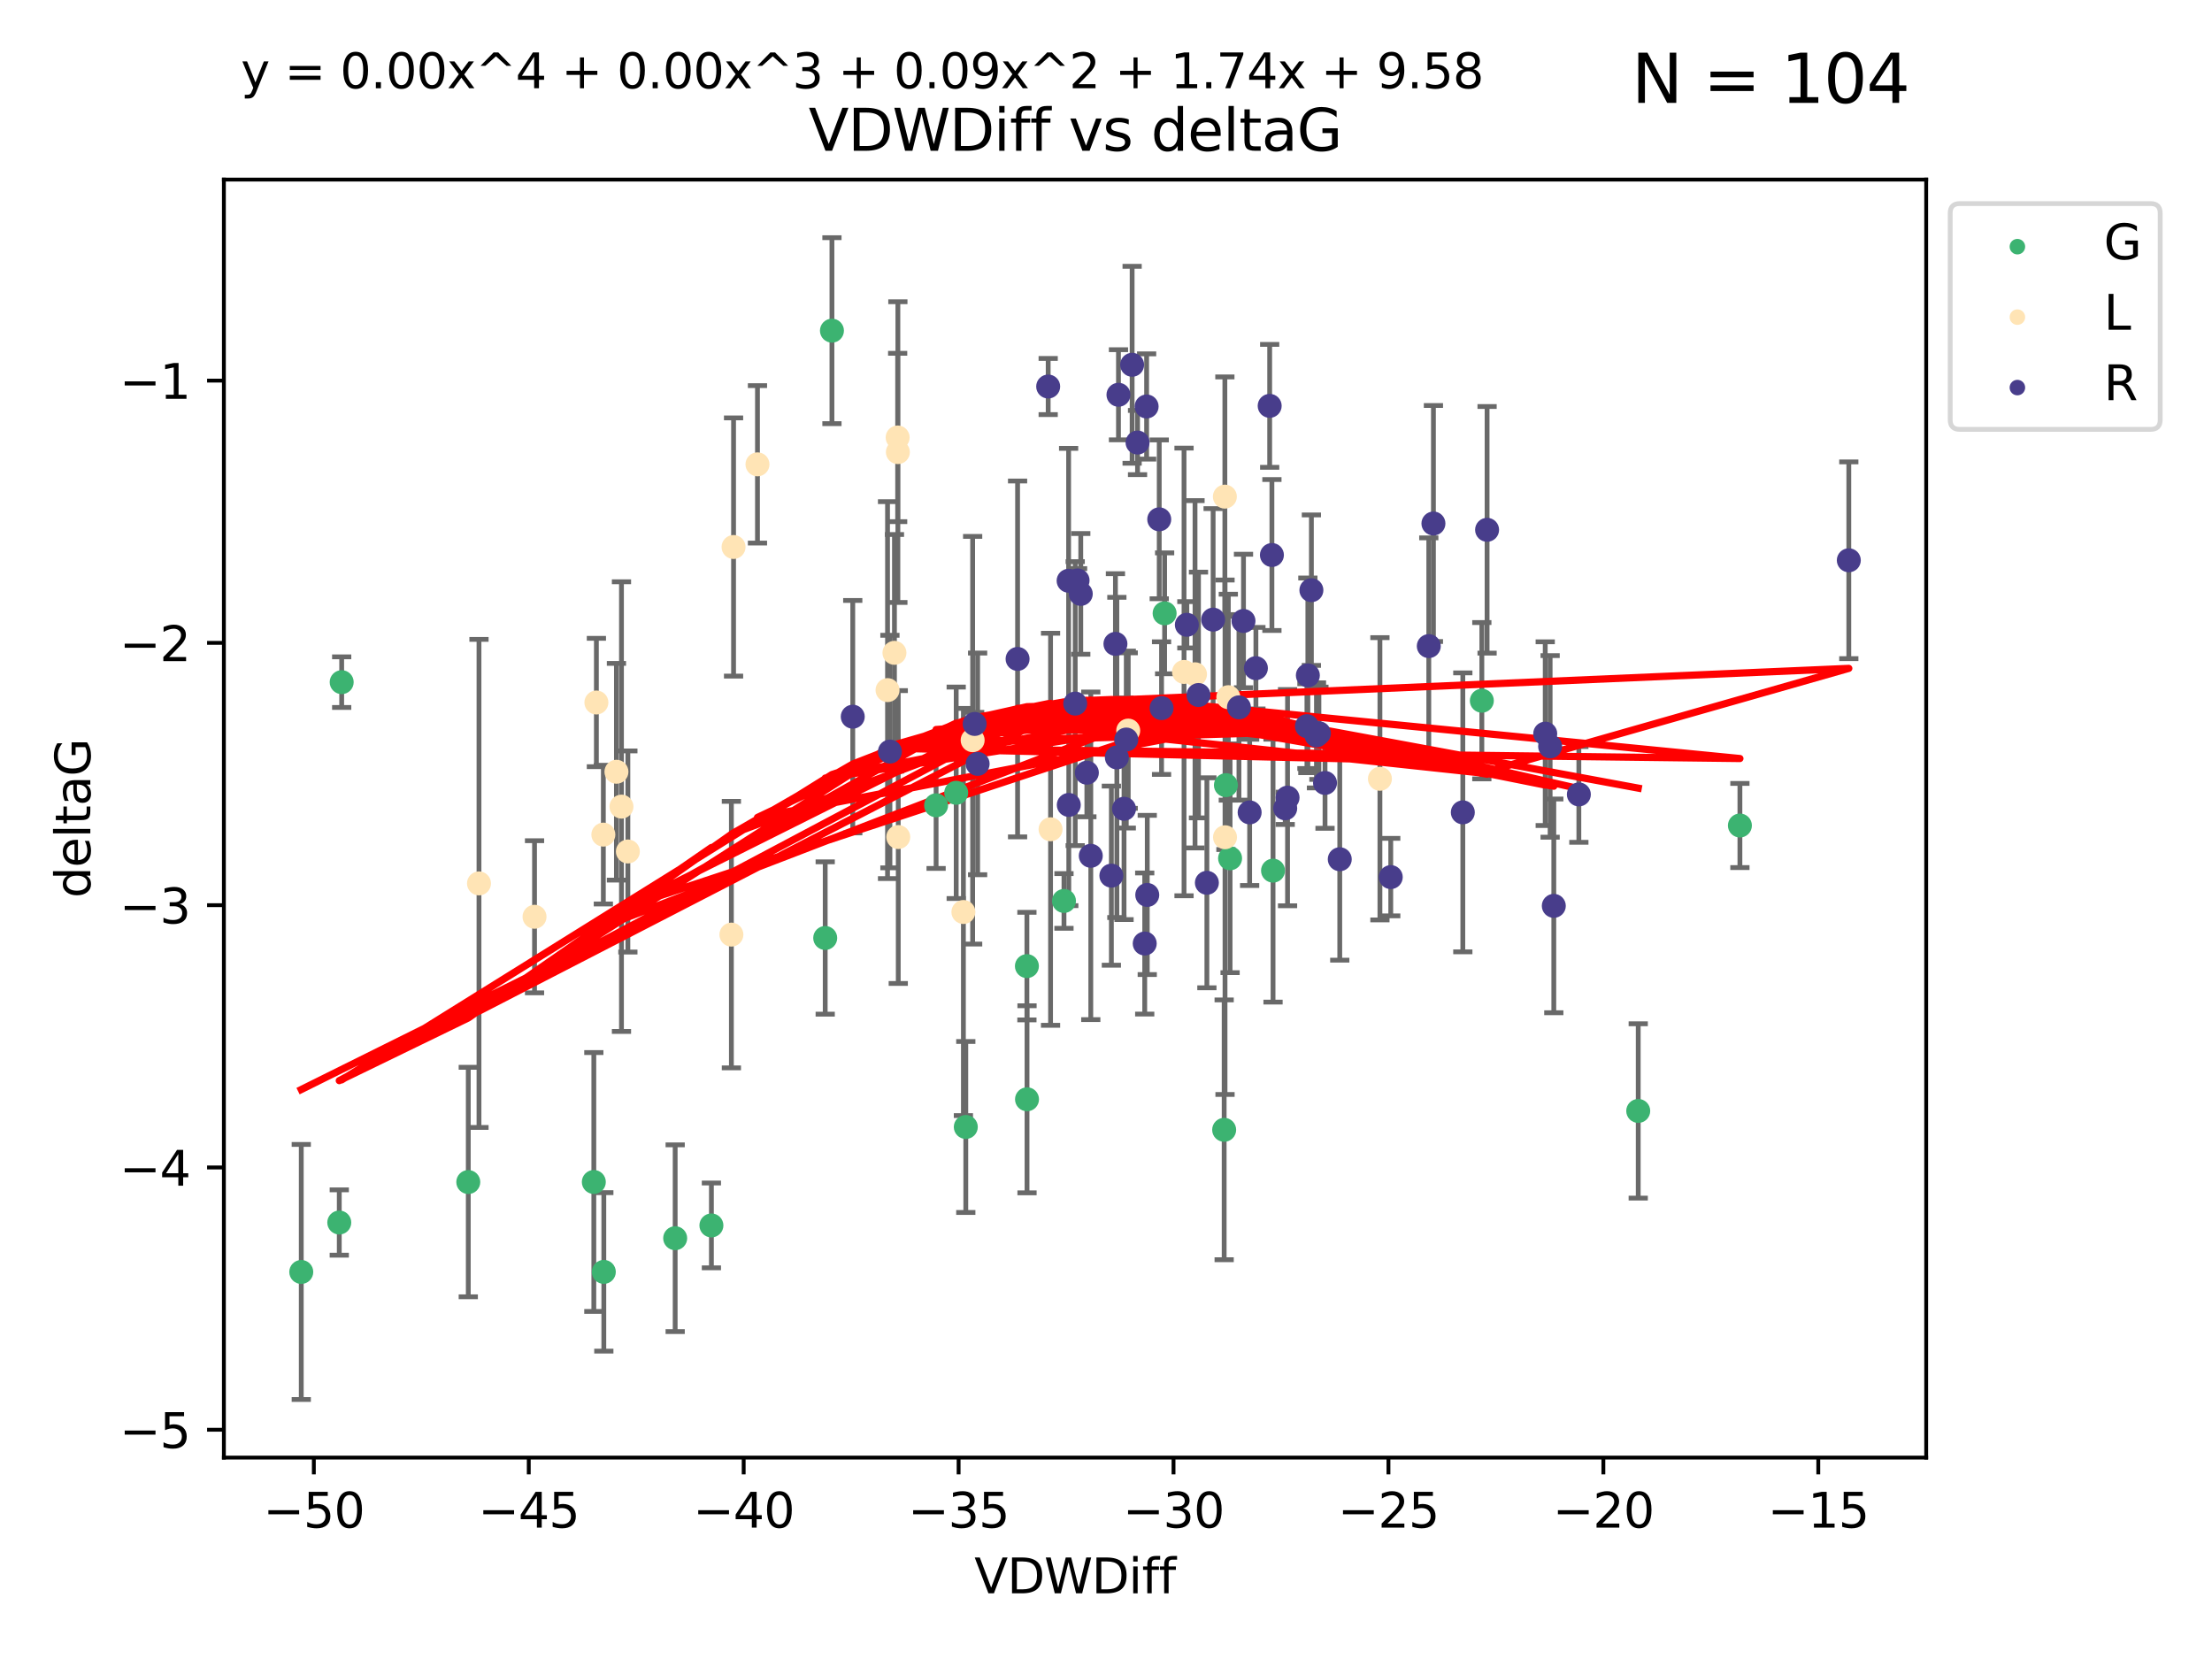 <?xml version="1.0" encoding="utf-8" standalone="no"?>
<!DOCTYPE svg PUBLIC "-//W3C//DTD SVG 1.1//EN"
  "http://www.w3.org/Graphics/SVG/1.1/DTD/svg11.dtd">
<svg xmlns:xlink="http://www.w3.org/1999/xlink" width="460.8pt" height="345.6pt" viewBox="0 0 460.8 345.6" xmlns="http://www.w3.org/2000/svg" version="1.1">
 <defs>
  <style type="text/css">*{stroke-linejoin: round; stroke-linecap: butt}</style>
 </defs>
 <g id="figure_1">
  <g id="patch_1">
   <path d="M 0 345.6 
L 460.8 345.6 
L 460.8 0 
L 0 0 
z
" style="fill: #ffffff"/>
  </g>
  <g id="axes_1">
   <g id="patch_2">
    <path d="M 46.64 303.64 
L 401.26 303.64 
L 401.26 37.411 
L 46.64 37.411 
z
" style="fill: #ffffff"/>
   </g>
   <g id="PathCollection_1">
    <defs>
     <path id="m3361ad77e0" d="M 0 1.118 
C 0.297 1.118 0.581 1 0.791 0.791 
C 1 0.581 1.118 0.297 1.118 0 
C 1.118 -0.297 1 -0.581 0.791 -0.791 
C 0.581 -1 0.297 -1.118 0 -1.118 
C -0.297 -1.118 -0.581 -1 -0.791 -0.791 
C -1 -0.581 -1.118 -0.297 -1.118 0 
C -1.118 0.297 -1 0.581 -0.791 0.791 
C -0.581 1 -0.297 1.118 0 1.118 
z
" style="stroke: #3cb371"/>
    </defs>
    <g clip-path="url(#p7cc84be2ad)">
     <use xlink:href="#m3361ad77e0" x="62.759" y="264.972" style="fill: #3cb371; stroke: #3cb371"/>
     <use xlink:href="#m3361ad77e0" x="123.705" y="246.229" style="fill: #3cb371; stroke: #3cb371"/>
     <use xlink:href="#m3361ad77e0" x="148.199" y="255.28" style="fill: #3cb371; stroke: #3cb371"/>
     <use xlink:href="#m3361ad77e0" x="140.652" y="257.942" style="fill: #3cb371; stroke: #3cb371"/>
     <use xlink:href="#m3361ad77e0" x="71.179" y="142.106" style="fill: #3cb371; stroke: #3cb371"/>
     <use xlink:href="#m3361ad77e0" x="173.309" y="68.883" style="fill: #3cb371; stroke: #3cb371"/>
     <use xlink:href="#m3361ad77e0" x="70.677" y="254.674" style="fill: #3cb371; stroke: #3cb371"/>
     <use xlink:href="#m3361ad77e0" x="97.551" y="246.241" style="fill: #3cb371; stroke: #3cb371"/>
     <use xlink:href="#m3361ad77e0" x="125.787" y="264.956" style="fill: #3cb371; stroke: #3cb371"/>
     <use xlink:href="#m3361ad77e0" x="201.194" y="234.768" style="fill: #3cb371; stroke: #3cb371"/>
     <use xlink:href="#m3361ad77e0" x="213.923" y="201.259" style="fill: #3cb371; stroke: #3cb371"/>
     <use xlink:href="#m3361ad77e0" x="213.947" y="229.002" style="fill: #3cb371; stroke: #3cb371"/>
     <use xlink:href="#m3361ad77e0" x="242.612" y="127.765" style="fill: #3cb371; stroke: #3cb371"/>
     <use xlink:href="#m3361ad77e0" x="195.008" y="167.759" style="fill: #3cb371; stroke: #3cb371"/>
     <use xlink:href="#m3361ad77e0" x="265.197" y="181.37" style="fill: #3cb371; stroke: #3cb371"/>
     <use xlink:href="#m3361ad77e0" x="199.195" y="165.153" style="fill: #3cb371; stroke: #3cb371"/>
     <use xlink:href="#m3361ad77e0" x="221.646" y="187.683" style="fill: #3cb371; stroke: #3cb371"/>
     <use xlink:href="#m3361ad77e0" x="171.906" y="195.399" style="fill: #3cb371; stroke: #3cb371"/>
     <use xlink:href="#m3361ad77e0" x="256.249" y="178.803" style="fill: #3cb371; stroke: #3cb371"/>
     <use xlink:href="#m3361ad77e0" x="255.382" y="163.562" style="fill: #3cb371; stroke: #3cb371"/>
     <use xlink:href="#m3361ad77e0" x="255.015" y="235.362" style="fill: #3cb371; stroke: #3cb371"/>
     <use xlink:href="#m3361ad77e0" x="308.694" y="145.972" style="fill: #3cb371; stroke: #3cb371"/>
     <use xlink:href="#m3361ad77e0" x="362.455" y="171.969" style="fill: #3cb371; stroke: #3cb371"/>
     <use xlink:href="#m3361ad77e0" x="341.273" y="231.428" style="fill: #3cb371; stroke: #3cb371"/>
    </g>
   </g>
   <g id="PathCollection_2">
    <defs>
     <path id="m229535b59d" d="M 0 1.118 
C 0.297 1.118 0.581 1 0.791 0.791 
C 1 0.581 1.118 0.297 1.118 0 
C 1.118 -0.297 1 -0.581 0.791 -0.791 
C 0.581 -1 0.297 -1.118 0 -1.118 
C -0.297 -1.118 -0.581 -1 -0.791 -0.791 
C -1 -0.581 -1.118 -0.297 -1.118 0 
C -1.118 0.297 -1 0.581 -0.791 0.791 
C -0.581 1 -0.297 1.118 0 1.118 
z
" style="stroke: #ffe4b5"/>
    </defs>
    <g clip-path="url(#p7cc84be2ad)">
     <use xlink:href="#m229535b59d" x="111.353" y="190.979" style="fill: #ffe4b5; stroke: #ffe4b5"/>
     <use xlink:href="#m229535b59d" x="125.69" y="173.867" style="fill: #ffe4b5; stroke: #ffe4b5"/>
     <use xlink:href="#m229535b59d" x="128.415" y="160.77" style="fill: #ffe4b5; stroke: #ffe4b5"/>
     <use xlink:href="#m229535b59d" x="129.464" y="168.033" style="fill: #ffe4b5; stroke: #ffe4b5"/>
     <use xlink:href="#m229535b59d" x="218.85" y="172.755" style="fill: #ffe4b5; stroke: #ffe4b5"/>
     <use xlink:href="#m229535b59d" x="187.044" y="94.182" style="fill: #ffe4b5; stroke: #ffe4b5"/>
     <use xlink:href="#m229535b59d" x="186.331" y="135.997" style="fill: #ffe4b5; stroke: #ffe4b5"/>
     <use xlink:href="#m229535b59d" x="152.814" y="113.949" style="fill: #ffe4b5; stroke: #ffe4b5"/>
     <use xlink:href="#m229535b59d" x="124.239" y="146.342" style="fill: #ffe4b5; stroke: #ffe4b5"/>
     <use xlink:href="#m229535b59d" x="246.655" y="139.975" style="fill: #ffe4b5; stroke: #ffe4b5"/>
     <use xlink:href="#m229535b59d" x="130.797" y="177.38" style="fill: #ffe4b5; stroke: #ffe4b5"/>
     <use xlink:href="#m229535b59d" x="255.163" y="103.457" style="fill: #ffe4b5; stroke: #ffe4b5"/>
     <use xlink:href="#m229535b59d" x="186.998" y="91.135" style="fill: #ffe4b5; stroke: #ffe4b5"/>
     <use xlink:href="#m229535b59d" x="235.03" y="152.194" style="fill: #ffe4b5; stroke: #ffe4b5"/>
     <use xlink:href="#m229535b59d" x="255.194" y="174.414" style="fill: #ffe4b5; stroke: #ffe4b5"/>
     <use xlink:href="#m229535b59d" x="187.123" y="174.371" style="fill: #ffe4b5; stroke: #ffe4b5"/>
     <use xlink:href="#m229535b59d" x="99.782" y="184.029" style="fill: #ffe4b5; stroke: #ffe4b5"/>
     <use xlink:href="#m229535b59d" x="157.795" y="96.731" style="fill: #ffe4b5; stroke: #ffe4b5"/>
     <use xlink:href="#m229535b59d" x="248.944" y="140.463" style="fill: #ffe4b5; stroke: #ffe4b5"/>
     <use xlink:href="#m229535b59d" x="200.694" y="189.987" style="fill: #ffe4b5; stroke: #ffe4b5"/>
     <use xlink:href="#m229535b59d" x="152.363" y="194.696" style="fill: #ffe4b5; stroke: #ffe4b5"/>
     <use xlink:href="#m229535b59d" x="255.881" y="145.235" style="fill: #ffe4b5; stroke: #ffe4b5"/>
     <use xlink:href="#m229535b59d" x="287.464" y="162.236" style="fill: #ffe4b5; stroke: #ffe4b5"/>
     <use xlink:href="#m229535b59d" x="202.621" y="154.198" style="fill: #ffe4b5; stroke: #ffe4b5"/>
     <use xlink:href="#m229535b59d" x="184.89" y="143.764" style="fill: #ffe4b5; stroke: #ffe4b5"/>
    </g>
   </g>
   <g id="PathCollection_3">
    <defs>
     <path id="mff973a2867" d="M 0 1.118 
C 0.297 1.118 0.581 1 0.791 0.791 
C 1 0.581 1.118 0.297 1.118 0 
C 1.118 -0.297 1 -0.581 0.791 -0.791 
C 0.581 -1 0.297 -1.118 0 -1.118 
C -0.297 -1.118 -0.581 -1 -0.791 -0.791 
C -1 -0.581 -1.118 -0.297 -1.118 0 
C -1.118 0.297 -1 0.581 -0.791 0.791 
C -0.581 1 -0.297 1.118 0 1.118 
z
" style="stroke: #483d8b"/>
    </defs>
    <g clip-path="url(#p7cc84be2ad)">
     <use xlink:href="#mff973a2867" x="276.027" y="163.103" style="fill: #483d8b; stroke: #483d8b"/>
     <use xlink:href="#mff973a2867" x="225.144" y="123.719" style="fill: #483d8b; stroke: #483d8b"/>
     <use xlink:href="#mff973a2867" x="272.258" y="151.269" style="fill: #483d8b; stroke: #483d8b"/>
     <use xlink:href="#mff973a2867" x="185.388" y="156.565" style="fill: #483d8b; stroke: #483d8b"/>
     <use xlink:href="#mff973a2867" x="227.231" y="178.28" style="fill: #483d8b; stroke: #483d8b"/>
     <use xlink:href="#mff973a2867" x="203.657" y="159.129" style="fill: #483d8b; stroke: #483d8b"/>
     <use xlink:href="#mff973a2867" x="251.416" y="183.902" style="fill: #483d8b; stroke: #483d8b"/>
     <use xlink:href="#mff973a2867" x="247.244" y="130.157" style="fill: #483d8b; stroke: #483d8b"/>
     <use xlink:href="#mff973a2867" x="259.043" y="129.36" style="fill: #483d8b; stroke: #483d8b"/>
     <use xlink:href="#mff973a2867" x="218.355" y="80.519" style="fill: #483d8b; stroke: #483d8b"/>
     <use xlink:href="#mff973a2867" x="177.645" y="149.3" style="fill: #483d8b; stroke: #483d8b"/>
     <use xlink:href="#mff973a2867" x="226.414" y="160.968" style="fill: #483d8b; stroke: #483d8b"/>
     <use xlink:href="#mff973a2867" x="203.04" y="150.812" style="fill: #483d8b; stroke: #483d8b"/>
     <use xlink:href="#mff973a2867" x="222.649" y="167.681" style="fill: #483d8b; stroke: #483d8b"/>
     <use xlink:href="#mff973a2867" x="232.663" y="157.788" style="fill: #483d8b; stroke: #483d8b"/>
     <use xlink:href="#mff973a2867" x="309.788" y="110.37" style="fill: #483d8b; stroke: #483d8b"/>
     <use xlink:href="#mff973a2867" x="222.612" y="120.983" style="fill: #483d8b; stroke: #483d8b"/>
     <use xlink:href="#mff973a2867" x="264.963" y="115.619" style="fill: #483d8b; stroke: #483d8b"/>
     <use xlink:href="#mff973a2867" x="279.098" y="178.995" style="fill: #483d8b; stroke: #483d8b"/>
     <use xlink:href="#mff973a2867" x="274.754" y="152.749" style="fill: #483d8b; stroke: #483d8b"/>
     <use xlink:href="#mff973a2867" x="323.686" y="188.709" style="fill: #483d8b; stroke: #483d8b"/>
     <use xlink:href="#mff973a2867" x="238.861" y="84.676" style="fill: #483d8b; stroke: #483d8b"/>
     <use xlink:href="#mff973a2867" x="297.643" y="134.596" style="fill: #483d8b; stroke: #483d8b"/>
     <use xlink:href="#mff973a2867" x="241.974" y="147.512" style="fill: #483d8b; stroke: #483d8b"/>
     <use xlink:href="#mff973a2867" x="289.719" y="182.716" style="fill: #483d8b; stroke: #483d8b"/>
     <use xlink:href="#mff973a2867" x="211.981" y="137.267" style="fill: #483d8b; stroke: #483d8b"/>
     <use xlink:href="#mff973a2867" x="268.221" y="166.164" style="fill: #483d8b; stroke: #483d8b"/>
     <use xlink:href="#mff973a2867" x="267.733" y="168.386" style="fill: #483d8b; stroke: #483d8b"/>
     <use xlink:href="#mff973a2867" x="235.843" y="75.991" style="fill: #483d8b; stroke: #483d8b"/>
     <use xlink:href="#mff973a2867" x="232.366" y="134.129" style="fill: #483d8b; stroke: #483d8b"/>
     <use xlink:href="#mff973a2867" x="241.49" y="108.187" style="fill: #483d8b; stroke: #483d8b"/>
     <use xlink:href="#mff973a2867" x="231.519" y="182.412" style="fill: #483d8b; stroke: #483d8b"/>
     <use xlink:href="#mff973a2867" x="223.985" y="146.574" style="fill: #483d8b; stroke: #483d8b"/>
     <use xlink:href="#mff973a2867" x="274.246" y="153.191" style="fill: #483d8b; stroke: #483d8b"/>
     <use xlink:href="#mff973a2867" x="322.921" y="155.488" style="fill: #483d8b; stroke: #483d8b"/>
     <use xlink:href="#mff973a2867" x="249.666" y="144.785" style="fill: #483d8b; stroke: #483d8b"/>
     <use xlink:href="#mff973a2867" x="234.155" y="168.482" style="fill: #483d8b; stroke: #483d8b"/>
     <use xlink:href="#mff973a2867" x="236.973" y="92.189" style="fill: #483d8b; stroke: #483d8b"/>
     <use xlink:href="#mff973a2867" x="238.467" y="196.553" style="fill: #483d8b; stroke: #483d8b"/>
     <use xlink:href="#mff973a2867" x="304.732" y="169.229" style="fill: #483d8b; stroke: #483d8b"/>
     <use xlink:href="#mff973a2867" x="224.479" y="120.915" style="fill: #483d8b; stroke: #483d8b"/>
     <use xlink:href="#mff973a2867" x="321.899" y="152.834" style="fill: #483d8b; stroke: #483d8b"/>
     <use xlink:href="#mff973a2867" x="232.998" y="82.238" style="fill: #483d8b; stroke: #483d8b"/>
     <use xlink:href="#mff973a2867" x="261.628" y="139.191" style="fill: #483d8b; stroke: #483d8b"/>
     <use xlink:href="#mff973a2867" x="258.096" y="147.356" style="fill: #483d8b; stroke: #483d8b"/>
     <use xlink:href="#mff973a2867" x="328.905" y="165.494" style="fill: #483d8b; stroke: #483d8b"/>
     <use xlink:href="#mff973a2867" x="272.451" y="140.689" style="fill: #483d8b; stroke: #483d8b"/>
     <use xlink:href="#mff973a2867" x="234.626" y="154.06" style="fill: #483d8b; stroke: #483d8b"/>
     <use xlink:href="#mff973a2867" x="385.141" y="116.717" style="fill: #483d8b; stroke: #483d8b"/>
     <use xlink:href="#mff973a2867" x="264.497" y="84.549" style="fill: #483d8b; stroke: #483d8b"/>
     <use xlink:href="#mff973a2867" x="298.61" y="109.055" style="fill: #483d8b; stroke: #483d8b"/>
     <use xlink:href="#mff973a2867" x="238.995" y="186.434" style="fill: #483d8b; stroke: #483d8b"/>
     <use xlink:href="#mff973a2867" x="260.323" y="169.235" style="fill: #483d8b; stroke: #483d8b"/>
     <use xlink:href="#mff973a2867" x="252.718" y="129.081" style="fill: #483d8b; stroke: #483d8b"/>
     <use xlink:href="#mff973a2867" x="273.187" y="122.945" style="fill: #483d8b; stroke: #483d8b"/>
    </g>
   </g>
   <g id="matplotlib.axis_1">
    <g id="xtick_1">
     <g id="line2d_1">
      <defs>
       <path id="m767a0925c8" d="M 0 0 
L 0 3.5 
" style="stroke: #000000; stroke-width: 0.8"/>
      </defs>
      <g>
       <use xlink:href="#m767a0925c8" x="65.378" y="303.64" style="stroke: #000000; stroke-width: 0.8"/>
      </g>
     </g>
     <g id="text_1">
      <!-- −50 -->
      <g transform="translate(54.826 318.238)scale(0.1 -0.1)">
       <defs>
        <path id="DejaVuSans-2212" d="M 678 2272 
L 4684 2272 
L 4684 1741 
L 678 1741 
L 678 2272 
z
" transform="scale(0.016)"/>
        <path id="DejaVuSans-35" d="M 691 4666 
L 3169 4666 
L 3169 4134 
L 1269 4134 
L 1269 2991 
Q 1406 3038 1543 3061 
Q 1681 3084 1819 3084 
Q 2600 3084 3056 2656 
Q 3513 2228 3513 1497 
Q 3513 744 3044 326 
Q 2575 -91 1722 -91 
Q 1428 -91 1123 -41 
Q 819 9 494 109 
L 494 744 
Q 775 591 1075 516 
Q 1375 441 1709 441 
Q 2250 441 2565 725 
Q 2881 1009 2881 1497 
Q 2881 1984 2565 2268 
Q 2250 2553 1709 2553 
Q 1456 2553 1204 2497 
Q 953 2441 691 2322 
L 691 4666 
z
" transform="scale(0.016)"/>
        <path id="DejaVuSans-30" d="M 2034 4250 
Q 1547 4250 1301 3770 
Q 1056 3291 1056 2328 
Q 1056 1369 1301 889 
Q 1547 409 2034 409 
Q 2525 409 2770 889 
Q 3016 1369 3016 2328 
Q 3016 3291 2770 3770 
Q 2525 4250 2034 4250 
z
M 2034 4750 
Q 2819 4750 3233 4129 
Q 3647 3509 3647 2328 
Q 3647 1150 3233 529 
Q 2819 -91 2034 -91 
Q 1250 -91 836 529 
Q 422 1150 422 2328 
Q 422 3509 836 4129 
Q 1250 4750 2034 4750 
z
" transform="scale(0.016)"/>
       </defs>
       <use xlink:href="#DejaVuSans-2212"/>
       <use xlink:href="#DejaVuSans-35" x="83.789"/>
       <use xlink:href="#DejaVuSans-30" x="147.412"/>
      </g>
     </g>
    </g>
    <g id="xtick_2">
     <g id="line2d_2">
      <g>
       <use xlink:href="#m767a0925c8" x="110.15" y="303.64" style="stroke: #000000; stroke-width: 0.8"/>
      </g>
     </g>
     <g id="text_2">
      <!-- −45 -->
      <g transform="translate(99.598 318.238)scale(0.1 -0.1)">
       <defs>
        <path id="DejaVuSans-34" d="M 2419 4116 
L 825 1625 
L 2419 1625 
L 2419 4116 
z
M 2253 4666 
L 3047 4666 
L 3047 1625 
L 3713 1625 
L 3713 1100 
L 3047 1100 
L 3047 0 
L 2419 0 
L 2419 1100 
L 313 1100 
L 313 1709 
L 2253 4666 
z
" transform="scale(0.016)"/>
       </defs>
       <use xlink:href="#DejaVuSans-2212"/>
       <use xlink:href="#DejaVuSans-34" x="83.789"/>
       <use xlink:href="#DejaVuSans-35" x="147.412"/>
      </g>
     </g>
    </g>
    <g id="xtick_3">
     <g id="line2d_3">
      <g>
       <use xlink:href="#m767a0925c8" x="154.922" y="303.64" style="stroke: #000000; stroke-width: 0.8"/>
      </g>
     </g>
     <g id="text_3">
      <!-- −40 -->
      <g transform="translate(144.37 318.238)scale(0.1 -0.1)">
       <use xlink:href="#DejaVuSans-2212"/>
       <use xlink:href="#DejaVuSans-34" x="83.789"/>
       <use xlink:href="#DejaVuSans-30" x="147.412"/>
      </g>
     </g>
    </g>
    <g id="xtick_4">
     <g id="line2d_4">
      <g>
       <use xlink:href="#m767a0925c8" x="199.694" y="303.64" style="stroke: #000000; stroke-width: 0.8"/>
      </g>
     </g>
     <g id="text_4">
      <!-- −35 -->
      <g transform="translate(189.142 318.238)scale(0.1 -0.1)">
       <defs>
        <path id="DejaVuSans-33" d="M 2597 2516 
Q 3050 2419 3304 2112 
Q 3559 1806 3559 1356 
Q 3559 666 3084 287 
Q 2609 -91 1734 -91 
Q 1441 -91 1130 -33 
Q 819 25 488 141 
L 488 750 
Q 750 597 1062 519 
Q 1375 441 1716 441 
Q 2309 441 2620 675 
Q 2931 909 2931 1356 
Q 2931 1769 2642 2001 
Q 2353 2234 1838 2234 
L 1294 2234 
L 1294 2753 
L 1863 2753 
Q 2328 2753 2575 2939 
Q 2822 3125 2822 3475 
Q 2822 3834 2567 4026 
Q 2313 4219 1838 4219 
Q 1578 4219 1281 4162 
Q 984 4106 628 3988 
L 628 4550 
Q 988 4650 1302 4700 
Q 1616 4750 1894 4750 
Q 2613 4750 3031 4423 
Q 3450 4097 3450 3541 
Q 3450 3153 3228 2886 
Q 3006 2619 2597 2516 
z
" transform="scale(0.016)"/>
       </defs>
       <use xlink:href="#DejaVuSans-2212"/>
       <use xlink:href="#DejaVuSans-33" x="83.789"/>
       <use xlink:href="#DejaVuSans-35" x="147.412"/>
      </g>
     </g>
    </g>
    <g id="xtick_5">
     <g id="line2d_5">
      <g>
       <use xlink:href="#m767a0925c8" x="244.466" y="303.64" style="stroke: #000000; stroke-width: 0.8"/>
      </g>
     </g>
     <g id="text_5">
      <!-- −30 -->
      <g transform="translate(233.914 318.238)scale(0.1 -0.1)">
       <use xlink:href="#DejaVuSans-2212"/>
       <use xlink:href="#DejaVuSans-33" x="83.789"/>
       <use xlink:href="#DejaVuSans-30" x="147.412"/>
      </g>
     </g>
    </g>
    <g id="xtick_6">
     <g id="line2d_6">
      <g>
       <use xlink:href="#m767a0925c8" x="289.238" y="303.64" style="stroke: #000000; stroke-width: 0.8"/>
      </g>
     </g>
     <g id="text_6">
      <!-- −25 -->
      <g transform="translate(278.686 318.238)scale(0.1 -0.1)">
       <defs>
        <path id="DejaVuSans-32" d="M 1228 531 
L 3431 531 
L 3431 0 
L 469 0 
L 469 531 
Q 828 903 1448 1529 
Q 2069 2156 2228 2338 
Q 2531 2678 2651 2914 
Q 2772 3150 2772 3378 
Q 2772 3750 2511 3984 
Q 2250 4219 1831 4219 
Q 1534 4219 1204 4116 
Q 875 4013 500 3803 
L 500 4441 
Q 881 4594 1212 4672 
Q 1544 4750 1819 4750 
Q 2544 4750 2975 4387 
Q 3406 4025 3406 3419 
Q 3406 3131 3298 2873 
Q 3191 2616 2906 2266 
Q 2828 2175 2409 1742 
Q 1991 1309 1228 531 
z
" transform="scale(0.016)"/>
       </defs>
       <use xlink:href="#DejaVuSans-2212"/>
       <use xlink:href="#DejaVuSans-32" x="83.789"/>
       <use xlink:href="#DejaVuSans-35" x="147.412"/>
      </g>
     </g>
    </g>
    <g id="xtick_7">
     <g id="line2d_7">
      <g>
       <use xlink:href="#m767a0925c8" x="334.01" y="303.64" style="stroke: #000000; stroke-width: 0.8"/>
      </g>
     </g>
     <g id="text_7">
      <!-- −20 -->
      <g transform="translate(323.458 318.238)scale(0.1 -0.1)">
       <use xlink:href="#DejaVuSans-2212"/>
       <use xlink:href="#DejaVuSans-32" x="83.789"/>
       <use xlink:href="#DejaVuSans-30" x="147.412"/>
      </g>
     </g>
    </g>
    <g id="xtick_8">
     <g id="line2d_8">
      <g>
       <use xlink:href="#m767a0925c8" x="378.782" y="303.64" style="stroke: #000000; stroke-width: 0.8"/>
      </g>
     </g>
     <g id="text_8">
      <!-- −15 -->
      <g transform="translate(368.23 318.238)scale(0.1 -0.1)">
       <defs>
        <path id="DejaVuSans-31" d="M 794 531 
L 1825 531 
L 1825 4091 
L 703 3866 
L 703 4441 
L 1819 4666 
L 2450 4666 
L 2450 531 
L 3481 531 
L 3481 0 
L 794 0 
L 794 531 
z
" transform="scale(0.016)"/>
       </defs>
       <use xlink:href="#DejaVuSans-2212"/>
       <use xlink:href="#DejaVuSans-31" x="83.789"/>
       <use xlink:href="#DejaVuSans-35" x="147.412"/>
      </g>
     </g>
    </g>
    <g id="text_9">
     <!-- VDWDiff -->
     <g transform="translate(202.977 331.917)scale(0.1 -0.1)">
      <defs>
       <path id="DejaVuSans-56" d="M 1831 0 
L 50 4666 
L 709 4666 
L 2188 738 
L 3669 4666 
L 4325 4666 
L 2547 0 
L 1831 0 
z
" transform="scale(0.016)"/>
       <path id="DejaVuSans-44" d="M 1259 4147 
L 1259 519 
L 2022 519 
Q 2988 519 3436 956 
Q 3884 1394 3884 2338 
Q 3884 3275 3436 3711 
Q 2988 4147 2022 4147 
L 1259 4147 
z
M 628 4666 
L 1925 4666 
Q 3281 4666 3915 4102 
Q 4550 3538 4550 2338 
Q 4550 1131 3912 565 
Q 3275 0 1925 0 
L 628 0 
L 628 4666 
z
" transform="scale(0.016)"/>
       <path id="DejaVuSans-57" d="M 213 4666 
L 850 4666 
L 1831 722 
L 2809 4666 
L 3519 4666 
L 4500 722 
L 5478 4666 
L 6119 4666 
L 4947 0 
L 4153 0 
L 3169 4050 
L 2175 0 
L 1381 0 
L 213 4666 
z
" transform="scale(0.016)"/>
       <path id="DejaVuSans-69" d="M 603 3500 
L 1178 3500 
L 1178 0 
L 603 0 
L 603 3500 
z
M 603 4863 
L 1178 4863 
L 1178 4134 
L 603 4134 
L 603 4863 
z
" transform="scale(0.016)"/>
       <path id="DejaVuSans-66" d="M 2375 4863 
L 2375 4384 
L 1825 4384 
Q 1516 4384 1395 4259 
Q 1275 4134 1275 3809 
L 1275 3500 
L 2222 3500 
L 2222 3053 
L 1275 3053 
L 1275 0 
L 697 0 
L 697 3053 
L 147 3053 
L 147 3500 
L 697 3500 
L 697 3744 
Q 697 4328 969 4595 
Q 1241 4863 1831 4863 
L 2375 4863 
z
" transform="scale(0.016)"/>
      </defs>
      <use xlink:href="#DejaVuSans-56"/>
      <use xlink:href="#DejaVuSans-44" x="68.408"/>
      <use xlink:href="#DejaVuSans-57" x="145.41"/>
      <use xlink:href="#DejaVuSans-44" x="244.287"/>
      <use xlink:href="#DejaVuSans-69" x="321.289"/>
      <use xlink:href="#DejaVuSans-66" x="349.072"/>
      <use xlink:href="#DejaVuSans-66" x="384.277"/>
     </g>
    </g>
   </g>
   <g id="matplotlib.axis_2">
    <g id="ytick_1">
     <g id="line2d_9">
      <defs>
       <path id="m6bfa54efd0" d="M 0 0 
L -3.5 0 
" style="stroke: #000000; stroke-width: 0.8"/>
      </defs>
      <g>
       <use xlink:href="#m6bfa54efd0" x="46.64" y="297.844" style="stroke: #000000; stroke-width: 0.8"/>
      </g>
     </g>
     <g id="text_10">
      <!-- −5 -->
      <g transform="translate(24.898 301.643)scale(0.1 -0.1)">
       <use xlink:href="#DejaVuSans-2212"/>
       <use xlink:href="#DejaVuSans-35" x="83.789"/>
      </g>
     </g>
    </g>
    <g id="ytick_2">
     <g id="line2d_10">
      <g>
       <use xlink:href="#m6bfa54efd0" x="46.64" y="243.204" style="stroke: #000000; stroke-width: 0.8"/>
      </g>
     </g>
     <g id="text_11">
      <!-- −4 -->
      <g transform="translate(24.898 247.003)scale(0.1 -0.1)">
       <use xlink:href="#DejaVuSans-2212"/>
       <use xlink:href="#DejaVuSans-34" x="83.789"/>
      </g>
     </g>
    </g>
    <g id="ytick_3">
     <g id="line2d_11">
      <g>
       <use xlink:href="#m6bfa54efd0" x="46.64" y="188.564" style="stroke: #000000; stroke-width: 0.8"/>
      </g>
     </g>
     <g id="text_12">
      <!-- −3 -->
      <g transform="translate(24.898 192.364)scale(0.1 -0.1)">
       <use xlink:href="#DejaVuSans-2212"/>
       <use xlink:href="#DejaVuSans-33" x="83.789"/>
      </g>
     </g>
    </g>
    <g id="ytick_4">
     <g id="line2d_12">
      <g>
       <use xlink:href="#m6bfa54efd0" x="46.64" y="133.924" style="stroke: #000000; stroke-width: 0.8"/>
      </g>
     </g>
     <g id="text_13">
      <!-- −2 -->
      <g transform="translate(24.898 137.724)scale(0.1 -0.1)">
       <use xlink:href="#DejaVuSans-2212"/>
       <use xlink:href="#DejaVuSans-32" x="83.789"/>
      </g>
     </g>
    </g>
    <g id="ytick_5">
     <g id="line2d_13">
      <g>
       <use xlink:href="#m6bfa54efd0" x="46.64" y="79.284" style="stroke: #000000; stroke-width: 0.8"/>
      </g>
     </g>
     <g id="text_14">
      <!-- −1 -->
      <g transform="translate(24.898 83.084)scale(0.1 -0.1)">
       <use xlink:href="#DejaVuSans-2212"/>
       <use xlink:href="#DejaVuSans-31" x="83.789"/>
      </g>
     </g>
    </g>
    <g id="text_15">
     <!-- deltaG -->
     <g transform="translate(18.818 187.064)rotate(-90)scale(0.1 -0.1)">
      <defs>
       <path id="DejaVuSans-64" d="M 2906 2969 
L 2906 4863 
L 3481 4863 
L 3481 0 
L 2906 0 
L 2906 525 
Q 2725 213 2448 61 
Q 2172 -91 1784 -91 
Q 1150 -91 751 415 
Q 353 922 353 1747 
Q 353 2572 751 3078 
Q 1150 3584 1784 3584 
Q 2172 3584 2448 3432 
Q 2725 3281 2906 2969 
z
M 947 1747 
Q 947 1113 1208 752 
Q 1469 391 1925 391 
Q 2381 391 2643 752 
Q 2906 1113 2906 1747 
Q 2906 2381 2643 2742 
Q 2381 3103 1925 3103 
Q 1469 3103 1208 2742 
Q 947 2381 947 1747 
z
" transform="scale(0.016)"/>
       <path id="DejaVuSans-65" d="M 3597 1894 
L 3597 1613 
L 953 1613 
Q 991 1019 1311 708 
Q 1631 397 2203 397 
Q 2534 397 2845 478 
Q 3156 559 3463 722 
L 3463 178 
Q 3153 47 2828 -22 
Q 2503 -91 2169 -91 
Q 1331 -91 842 396 
Q 353 884 353 1716 
Q 353 2575 817 3079 
Q 1281 3584 2069 3584 
Q 2775 3584 3186 3129 
Q 3597 2675 3597 1894 
z
M 3022 2063 
Q 3016 2534 2758 2815 
Q 2500 3097 2075 3097 
Q 1594 3097 1305 2825 
Q 1016 2553 972 2059 
L 3022 2063 
z
" transform="scale(0.016)"/>
       <path id="DejaVuSans-6c" d="M 603 4863 
L 1178 4863 
L 1178 0 
L 603 0 
L 603 4863 
z
" transform="scale(0.016)"/>
       <path id="DejaVuSans-74" d="M 1172 4494 
L 1172 3500 
L 2356 3500 
L 2356 3053 
L 1172 3053 
L 1172 1153 
Q 1172 725 1289 603 
Q 1406 481 1766 481 
L 2356 481 
L 2356 0 
L 1766 0 
Q 1100 0 847 248 
Q 594 497 594 1153 
L 594 3053 
L 172 3053 
L 172 3500 
L 594 3500 
L 594 4494 
L 1172 4494 
z
" transform="scale(0.016)"/>
       <path id="DejaVuSans-61" d="M 2194 1759 
Q 1497 1759 1228 1600 
Q 959 1441 959 1056 
Q 959 750 1161 570 
Q 1363 391 1709 391 
Q 2188 391 2477 730 
Q 2766 1069 2766 1631 
L 2766 1759 
L 2194 1759 
z
M 3341 1997 
L 3341 0 
L 2766 0 
L 2766 531 
Q 2569 213 2275 61 
Q 1981 -91 1556 -91 
Q 1019 -91 701 211 
Q 384 513 384 1019 
Q 384 1609 779 1909 
Q 1175 2209 1959 2209 
L 2766 2209 
L 2766 2266 
Q 2766 2663 2505 2880 
Q 2244 3097 1772 3097 
Q 1472 3097 1187 3025 
Q 903 2953 641 2809 
L 641 3341 
Q 956 3463 1253 3523 
Q 1550 3584 1831 3584 
Q 2591 3584 2966 3190 
Q 3341 2797 3341 1997 
z
" transform="scale(0.016)"/>
       <path id="DejaVuSans-47" d="M 3809 666 
L 3809 1919 
L 2778 1919 
L 2778 2438 
L 4434 2438 
L 4434 434 
Q 4069 175 3628 42 
Q 3188 -91 2688 -91 
Q 1594 -91 976 548 
Q 359 1188 359 2328 
Q 359 3472 976 4111 
Q 1594 4750 2688 4750 
Q 3144 4750 3555 4637 
Q 3966 4525 4313 4306 
L 4313 3634 
Q 3963 3931 3569 4081 
Q 3175 4231 2741 4231 
Q 1884 4231 1454 3753 
Q 1025 3275 1025 2328 
Q 1025 1384 1454 906 
Q 1884 428 2741 428 
Q 3075 428 3337 486 
Q 3600 544 3809 666 
z
" transform="scale(0.016)"/>
      </defs>
      <use xlink:href="#DejaVuSans-64"/>
      <use xlink:href="#DejaVuSans-65" x="63.477"/>
      <use xlink:href="#DejaVuSans-6c" x="125"/>
      <use xlink:href="#DejaVuSans-74" x="152.783"/>
      <use xlink:href="#DejaVuSans-61" x="191.992"/>
      <use xlink:href="#DejaVuSans-47" x="253.271"/>
     </g>
    </g>
   </g>
   <g id="LineCollection_1">
    <path d="M 62.759 291.539 
L 62.759 238.405 
" clip-path="url(#p7cc84be2ad)" style="fill: none; stroke: #696969"/>
    <path d="M 123.705 273.192 
L 123.705 219.267 
" clip-path="url(#p7cc84be2ad)" style="fill: none; stroke: #696969"/>
    <path d="M 148.199 264.116 
L 148.199 246.445 
" clip-path="url(#p7cc84be2ad)" style="fill: none; stroke: #696969"/>
    <path d="M 140.652 277.391 
L 140.652 238.493 
" clip-path="url(#p7cc84be2ad)" style="fill: none; stroke: #696969"/>
    <path d="M 71.179 147.375 
L 71.179 136.837 
" clip-path="url(#p7cc84be2ad)" style="fill: none; stroke: #696969"/>
    <path d="M 173.309 88.254 
L 173.309 49.513 
" clip-path="url(#p7cc84be2ad)" style="fill: none; stroke: #696969"/>
    <path d="M 70.677 261.477 
L 70.677 247.87 
" clip-path="url(#p7cc84be2ad)" style="fill: none; stroke: #696969"/>
    <path d="M 97.551 270.142 
L 97.551 222.34 
" clip-path="url(#p7cc84be2ad)" style="fill: none; stroke: #696969"/>
    <path d="M 125.787 281.463 
L 125.787 248.45 
" clip-path="url(#p7cc84be2ad)" style="fill: none; stroke: #696969"/>
    <path d="M 201.194 252.578 
L 201.194 216.959 
" clip-path="url(#p7cc84be2ad)" style="fill: none; stroke: #696969"/>
    <path d="M 213.923 212.466 
L 213.923 190.051 
" clip-path="url(#p7cc84be2ad)" style="fill: none; stroke: #696969"/>
    <path d="M 213.947 248.489 
L 213.947 209.516 
" clip-path="url(#p7cc84be2ad)" style="fill: none; stroke: #696969"/>
    <path d="M 242.612 140.357 
L 242.612 115.174 
" clip-path="url(#p7cc84be2ad)" style="fill: none; stroke: #696969"/>
    <path d="M 195.008 180.911 
L 195.008 154.608 
" clip-path="url(#p7cc84be2ad)" style="fill: none; stroke: #696969"/>
    <path d="M 265.197 208.753 
L 265.197 153.986 
" clip-path="url(#p7cc84be2ad)" style="fill: none; stroke: #696969"/>
    <path d="M 199.195 187.175 
L 199.195 143.131 
" clip-path="url(#p7cc84be2ad)" style="fill: none; stroke: #696969"/>
    <path d="M 221.646 193.382 
L 221.646 181.984 
" clip-path="url(#p7cc84be2ad)" style="fill: none; stroke: #696969"/>
    <path d="M 171.906 211.267 
L 171.906 179.53 
" clip-path="url(#p7cc84be2ad)" style="fill: none; stroke: #696969"/>
    <path d="M 256.249 202.627 
L 256.249 154.978 
" clip-path="url(#p7cc84be2ad)" style="fill: none; stroke: #696969"/>
    <path d="M 255.382 176.973 
L 255.382 150.151 
" clip-path="url(#p7cc84be2ad)" style="fill: none; stroke: #696969"/>
    <path d="M 255.015 262.421 
L 255.015 208.303 
" clip-path="url(#p7cc84be2ad)" style="fill: none; stroke: #696969"/>
    <path d="M 308.694 162.254 
L 308.694 129.689 
" clip-path="url(#p7cc84be2ad)" style="fill: none; stroke: #696969"/>
    <path d="M 362.455 180.734 
L 362.455 163.205 
" clip-path="url(#p7cc84be2ad)" style="fill: none; stroke: #696969"/>
    <path d="M 341.273 249.586 
L 341.273 213.27 
" clip-path="url(#p7cc84be2ad)" style="fill: none; stroke: #696969"/>
   </g>
   <g id="line2d_14">
    <defs>
     <path id="mec91ecefd2" d="M 2 0 
L -2 -0 
" style="stroke: #696969"/>
    </defs>
    <g clip-path="url(#p7cc84be2ad)">
     <use xlink:href="#mec91ecefd2" x="62.759" y="291.539" style="fill: #696969; stroke: #696969"/>
     <use xlink:href="#mec91ecefd2" x="123.705" y="273.192" style="fill: #696969; stroke: #696969"/>
     <use xlink:href="#mec91ecefd2" x="148.199" y="264.116" style="fill: #696969; stroke: #696969"/>
     <use xlink:href="#mec91ecefd2" x="140.652" y="277.391" style="fill: #696969; stroke: #696969"/>
     <use xlink:href="#mec91ecefd2" x="71.179" y="147.375" style="fill: #696969; stroke: #696969"/>
     <use xlink:href="#mec91ecefd2" x="173.309" y="88.254" style="fill: #696969; stroke: #696969"/>
     <use xlink:href="#mec91ecefd2" x="70.677" y="261.477" style="fill: #696969; stroke: #696969"/>
     <use xlink:href="#mec91ecefd2" x="97.551" y="270.142" style="fill: #696969; stroke: #696969"/>
     <use xlink:href="#mec91ecefd2" x="125.787" y="281.463" style="fill: #696969; stroke: #696969"/>
     <use xlink:href="#mec91ecefd2" x="201.194" y="252.578" style="fill: #696969; stroke: #696969"/>
     <use xlink:href="#mec91ecefd2" x="213.923" y="212.466" style="fill: #696969; stroke: #696969"/>
     <use xlink:href="#mec91ecefd2" x="213.947" y="248.489" style="fill: #696969; stroke: #696969"/>
     <use xlink:href="#mec91ecefd2" x="242.612" y="140.357" style="fill: #696969; stroke: #696969"/>
     <use xlink:href="#mec91ecefd2" x="195.008" y="180.911" style="fill: #696969; stroke: #696969"/>
     <use xlink:href="#mec91ecefd2" x="265.197" y="208.753" style="fill: #696969; stroke: #696969"/>
     <use xlink:href="#mec91ecefd2" x="199.195" y="187.175" style="fill: #696969; stroke: #696969"/>
     <use xlink:href="#mec91ecefd2" x="221.646" y="193.382" style="fill: #696969; stroke: #696969"/>
     <use xlink:href="#mec91ecefd2" x="171.906" y="211.267" style="fill: #696969; stroke: #696969"/>
     <use xlink:href="#mec91ecefd2" x="256.249" y="202.627" style="fill: #696969; stroke: #696969"/>
     <use xlink:href="#mec91ecefd2" x="255.382" y="176.973" style="fill: #696969; stroke: #696969"/>
     <use xlink:href="#mec91ecefd2" x="255.015" y="262.421" style="fill: #696969; stroke: #696969"/>
     <use xlink:href="#mec91ecefd2" x="308.694" y="162.254" style="fill: #696969; stroke: #696969"/>
     <use xlink:href="#mec91ecefd2" x="362.455" y="180.734" style="fill: #696969; stroke: #696969"/>
     <use xlink:href="#mec91ecefd2" x="341.273" y="249.586" style="fill: #696969; stroke: #696969"/>
    </g>
   </g>
   <g id="line2d_15">
    <g clip-path="url(#p7cc84be2ad)">
     <use xlink:href="#mec91ecefd2" x="62.759" y="238.405" style="fill: #696969; stroke: #696969"/>
     <use xlink:href="#mec91ecefd2" x="123.705" y="219.267" style="fill: #696969; stroke: #696969"/>
     <use xlink:href="#mec91ecefd2" x="148.199" y="246.445" style="fill: #696969; stroke: #696969"/>
     <use xlink:href="#mec91ecefd2" x="140.652" y="238.493" style="fill: #696969; stroke: #696969"/>
     <use xlink:href="#mec91ecefd2" x="71.179" y="136.837" style="fill: #696969; stroke: #696969"/>
     <use xlink:href="#mec91ecefd2" x="173.309" y="49.513" style="fill: #696969; stroke: #696969"/>
     <use xlink:href="#mec91ecefd2" x="70.677" y="247.87" style="fill: #696969; stroke: #696969"/>
     <use xlink:href="#mec91ecefd2" x="97.551" y="222.34" style="fill: #696969; stroke: #696969"/>
     <use xlink:href="#mec91ecefd2" x="125.787" y="248.45" style="fill: #696969; stroke: #696969"/>
     <use xlink:href="#mec91ecefd2" x="201.194" y="216.959" style="fill: #696969; stroke: #696969"/>
     <use xlink:href="#mec91ecefd2" x="213.923" y="190.051" style="fill: #696969; stroke: #696969"/>
     <use xlink:href="#mec91ecefd2" x="213.947" y="209.516" style="fill: #696969; stroke: #696969"/>
     <use xlink:href="#mec91ecefd2" x="242.612" y="115.174" style="fill: #696969; stroke: #696969"/>
     <use xlink:href="#mec91ecefd2" x="195.008" y="154.608" style="fill: #696969; stroke: #696969"/>
     <use xlink:href="#mec91ecefd2" x="265.197" y="153.986" style="fill: #696969; stroke: #696969"/>
     <use xlink:href="#mec91ecefd2" x="199.195" y="143.131" style="fill: #696969; stroke: #696969"/>
     <use xlink:href="#mec91ecefd2" x="221.646" y="181.984" style="fill: #696969; stroke: #696969"/>
     <use xlink:href="#mec91ecefd2" x="171.906" y="179.53" style="fill: #696969; stroke: #696969"/>
     <use xlink:href="#mec91ecefd2" x="256.249" y="154.978" style="fill: #696969; stroke: #696969"/>
     <use xlink:href="#mec91ecefd2" x="255.382" y="150.151" style="fill: #696969; stroke: #696969"/>
     <use xlink:href="#mec91ecefd2" x="255.015" y="208.303" style="fill: #696969; stroke: #696969"/>
     <use xlink:href="#mec91ecefd2" x="308.694" y="129.689" style="fill: #696969; stroke: #696969"/>
     <use xlink:href="#mec91ecefd2" x="362.455" y="163.205" style="fill: #696969; stroke: #696969"/>
     <use xlink:href="#mec91ecefd2" x="341.273" y="213.27" style="fill: #696969; stroke: #696969"/>
    </g>
   </g>
   <g id="LineCollection_2">
    <path d="M 111.353 206.826 
L 111.353 175.132 
" clip-path="url(#p7cc84be2ad)" style="fill: none; stroke: #696969"/>
    <path d="M 125.69 188.312 
L 125.69 159.422 
" clip-path="url(#p7cc84be2ad)" style="fill: none; stroke: #696969"/>
    <path d="M 128.415 183.34 
L 128.415 138.199 
" clip-path="url(#p7cc84be2ad)" style="fill: none; stroke: #696969"/>
    <path d="M 129.464 214.868 
L 129.464 121.197 
" clip-path="url(#p7cc84be2ad)" style="fill: none; stroke: #696969"/>
    <path d="M 218.85 213.589 
L 218.85 131.921 
" clip-path="url(#p7cc84be2ad)" style="fill: none; stroke: #696969"/>
    <path d="M 187.044 125.503 
L 187.044 62.861 
" clip-path="url(#p7cc84be2ad)" style="fill: none; stroke: #696969"/>
    <path d="M 186.331 160.649 
L 186.331 111.346 
" clip-path="url(#p7cc84be2ad)" style="fill: none; stroke: #696969"/>
    <path d="M 152.814 140.845 
L 152.814 87.053 
" clip-path="url(#p7cc84be2ad)" style="fill: none; stroke: #696969"/>
    <path d="M 124.239 159.713 
L 124.239 132.972 
" clip-path="url(#p7cc84be2ad)" style="fill: none; stroke: #696969"/>
    <path d="M 246.655 186.607 
L 246.655 93.342 
" clip-path="url(#p7cc84be2ad)" style="fill: none; stroke: #696969"/>
    <path d="M 130.797 198.329 
L 130.797 156.431 
" clip-path="url(#p7cc84be2ad)" style="fill: none; stroke: #696969"/>
    <path d="M 255.163 128.394 
L 255.163 78.519 
" clip-path="url(#p7cc84be2ad)" style="fill: none; stroke: #696969"/>
    <path d="M 186.998 108.672 
L 186.998 73.597 
" clip-path="url(#p7cc84be2ad)" style="fill: none; stroke: #696969"/>
    <path d="M 235.03 168.39 
L 235.03 135.998 
" clip-path="url(#p7cc84be2ad)" style="fill: none; stroke: #696969"/>
    <path d="M 255.194 227.997 
L 255.194 120.83 
" clip-path="url(#p7cc84be2ad)" style="fill: none; stroke: #696969"/>
    <path d="M 187.123 204.872 
L 187.123 143.869 
" clip-path="url(#p7cc84be2ad)" style="fill: none; stroke: #696969"/>
    <path d="M 99.782 234.864 
L 99.782 133.193 
" clip-path="url(#p7cc84be2ad)" style="fill: none; stroke: #696969"/>
    <path d="M 157.795 113.127 
L 157.795 80.335 
" clip-path="url(#p7cc84be2ad)" style="fill: none; stroke: #696969"/>
    <path d="M 248.944 176.639 
L 248.944 104.287 
" clip-path="url(#p7cc84be2ad)" style="fill: none; stroke: #696969"/>
    <path d="M 200.694 232.396 
L 200.694 147.578 
" clip-path="url(#p7cc84be2ad)" style="fill: none; stroke: #696969"/>
    <path d="M 152.363 222.453 
L 152.363 166.939 
" clip-path="url(#p7cc84be2ad)" style="fill: none; stroke: #696969"/>
    <path d="M 255.881 166.689 
L 255.881 123.781 
" clip-path="url(#p7cc84be2ad)" style="fill: none; stroke: #696969"/>
    <path d="M 287.464 191.641 
L 287.464 132.832 
" clip-path="url(#p7cc84be2ad)" style="fill: none; stroke: #696969"/>
    <path d="M 202.621 196.659 
L 202.621 111.737 
" clip-path="url(#p7cc84be2ad)" style="fill: none; stroke: #696969"/>
    <path d="M 184.89 183.021 
L 184.89 104.507 
" clip-path="url(#p7cc84be2ad)" style="fill: none; stroke: #696969"/>
   </g>
   <g id="line2d_16">
    <g clip-path="url(#p7cc84be2ad)">
     <use xlink:href="#mec91ecefd2" x="111.353" y="206.826" style="fill: #696969; stroke: #696969"/>
     <use xlink:href="#mec91ecefd2" x="125.69" y="188.312" style="fill: #696969; stroke: #696969"/>
     <use xlink:href="#mec91ecefd2" x="128.415" y="183.34" style="fill: #696969; stroke: #696969"/>
     <use xlink:href="#mec91ecefd2" x="129.464" y="214.868" style="fill: #696969; stroke: #696969"/>
     <use xlink:href="#mec91ecefd2" x="218.85" y="213.589" style="fill: #696969; stroke: #696969"/>
     <use xlink:href="#mec91ecefd2" x="187.044" y="125.503" style="fill: #696969; stroke: #696969"/>
     <use xlink:href="#mec91ecefd2" x="186.331" y="160.649" style="fill: #696969; stroke: #696969"/>
     <use xlink:href="#mec91ecefd2" x="152.814" y="140.845" style="fill: #696969; stroke: #696969"/>
     <use xlink:href="#mec91ecefd2" x="124.239" y="159.713" style="fill: #696969; stroke: #696969"/>
     <use xlink:href="#mec91ecefd2" x="246.655" y="186.607" style="fill: #696969; stroke: #696969"/>
     <use xlink:href="#mec91ecefd2" x="130.797" y="198.329" style="fill: #696969; stroke: #696969"/>
     <use xlink:href="#mec91ecefd2" x="255.163" y="128.394" style="fill: #696969; stroke: #696969"/>
     <use xlink:href="#mec91ecefd2" x="186.998" y="108.672" style="fill: #696969; stroke: #696969"/>
     <use xlink:href="#mec91ecefd2" x="235.03" y="168.39" style="fill: #696969; stroke: #696969"/>
     <use xlink:href="#mec91ecefd2" x="255.194" y="227.997" style="fill: #696969; stroke: #696969"/>
     <use xlink:href="#mec91ecefd2" x="187.123" y="204.872" style="fill: #696969; stroke: #696969"/>
     <use xlink:href="#mec91ecefd2" x="99.782" y="234.864" style="fill: #696969; stroke: #696969"/>
     <use xlink:href="#mec91ecefd2" x="157.795" y="113.127" style="fill: #696969; stroke: #696969"/>
     <use xlink:href="#mec91ecefd2" x="248.944" y="176.639" style="fill: #696969; stroke: #696969"/>
     <use xlink:href="#mec91ecefd2" x="200.694" y="232.396" style="fill: #696969; stroke: #696969"/>
     <use xlink:href="#mec91ecefd2" x="152.363" y="222.453" style="fill: #696969; stroke: #696969"/>
     <use xlink:href="#mec91ecefd2" x="255.881" y="166.689" style="fill: #696969; stroke: #696969"/>
     <use xlink:href="#mec91ecefd2" x="287.464" y="191.641" style="fill: #696969; stroke: #696969"/>
     <use xlink:href="#mec91ecefd2" x="202.621" y="196.659" style="fill: #696969; stroke: #696969"/>
     <use xlink:href="#mec91ecefd2" x="184.89" y="183.021" style="fill: #696969; stroke: #696969"/>
    </g>
   </g>
   <g id="line2d_17">
    <g clip-path="url(#p7cc84be2ad)">
     <use xlink:href="#mec91ecefd2" x="111.353" y="175.132" style="fill: #696969; stroke: #696969"/>
     <use xlink:href="#mec91ecefd2" x="125.69" y="159.422" style="fill: #696969; stroke: #696969"/>
     <use xlink:href="#mec91ecefd2" x="128.415" y="138.199" style="fill: #696969; stroke: #696969"/>
     <use xlink:href="#mec91ecefd2" x="129.464" y="121.197" style="fill: #696969; stroke: #696969"/>
     <use xlink:href="#mec91ecefd2" x="218.85" y="131.921" style="fill: #696969; stroke: #696969"/>
     <use xlink:href="#mec91ecefd2" x="187.044" y="62.861" style="fill: #696969; stroke: #696969"/>
     <use xlink:href="#mec91ecefd2" x="186.331" y="111.346" style="fill: #696969; stroke: #696969"/>
     <use xlink:href="#mec91ecefd2" x="152.814" y="87.053" style="fill: #696969; stroke: #696969"/>
     <use xlink:href="#mec91ecefd2" x="124.239" y="132.972" style="fill: #696969; stroke: #696969"/>
     <use xlink:href="#mec91ecefd2" x="246.655" y="93.342" style="fill: #696969; stroke: #696969"/>
     <use xlink:href="#mec91ecefd2" x="130.797" y="156.431" style="fill: #696969; stroke: #696969"/>
     <use xlink:href="#mec91ecefd2" x="255.163" y="78.519" style="fill: #696969; stroke: #696969"/>
     <use xlink:href="#mec91ecefd2" x="186.998" y="73.597" style="fill: #696969; stroke: #696969"/>
     <use xlink:href="#mec91ecefd2" x="235.03" y="135.998" style="fill: #696969; stroke: #696969"/>
     <use xlink:href="#mec91ecefd2" x="255.194" y="120.83" style="fill: #696969; stroke: #696969"/>
     <use xlink:href="#mec91ecefd2" x="187.123" y="143.869" style="fill: #696969; stroke: #696969"/>
     <use xlink:href="#mec91ecefd2" x="99.782" y="133.193" style="fill: #696969; stroke: #696969"/>
     <use xlink:href="#mec91ecefd2" x="157.795" y="80.335" style="fill: #696969; stroke: #696969"/>
     <use xlink:href="#mec91ecefd2" x="248.944" y="104.287" style="fill: #696969; stroke: #696969"/>
     <use xlink:href="#mec91ecefd2" x="200.694" y="147.578" style="fill: #696969; stroke: #696969"/>
     <use xlink:href="#mec91ecefd2" x="152.363" y="166.939" style="fill: #696969; stroke: #696969"/>
     <use xlink:href="#mec91ecefd2" x="255.881" y="123.781" style="fill: #696969; stroke: #696969"/>
     <use xlink:href="#mec91ecefd2" x="287.464" y="132.832" style="fill: #696969; stroke: #696969"/>
     <use xlink:href="#mec91ecefd2" x="202.621" y="111.737" style="fill: #696969; stroke: #696969"/>
     <use xlink:href="#mec91ecefd2" x="184.89" y="104.507" style="fill: #696969; stroke: #696969"/>
    </g>
   </g>
   <g id="LineCollection_3">
    <path d="M 276.027 172.549 
L 276.027 153.657 
" clip-path="url(#p7cc84be2ad)" style="fill: none; stroke: #696969"/>
    <path d="M 225.144 136.293 
L 225.144 111.145 
" clip-path="url(#p7cc84be2ad)" style="fill: none; stroke: #696969"/>
    <path d="M 272.258 160.102 
L 272.258 142.436 
" clip-path="url(#p7cc84be2ad)" style="fill: none; stroke: #696969"/>
    <path d="M 185.388 180.789 
L 185.388 132.341 
" clip-path="url(#p7cc84be2ad)" style="fill: none; stroke: #696969"/>
    <path d="M 227.231 212.404 
L 227.231 144.157 
" clip-path="url(#p7cc84be2ad)" style="fill: none; stroke: #696969"/>
    <path d="M 203.657 182.217 
L 203.657 136.041 
" clip-path="url(#p7cc84be2ad)" style="fill: none; stroke: #696969"/>
    <path d="M 251.416 205.775 
L 251.416 162.029 
" clip-path="url(#p7cc84be2ad)" style="fill: none; stroke: #696969"/>
    <path d="M 247.244 134.982 
L 247.244 125.331 
" clip-path="url(#p7cc84be2ad)" style="fill: none; stroke: #696969"/>
    <path d="M 259.043 143.26 
L 259.043 115.46 
" clip-path="url(#p7cc84be2ad)" style="fill: none; stroke: #696969"/>
    <path d="M 218.355 86.364 
L 218.355 74.673 
" clip-path="url(#p7cc84be2ad)" style="fill: none; stroke: #696969"/>
    <path d="M 177.645 173.511 
L 177.645 125.089 
" clip-path="url(#p7cc84be2ad)" style="fill: none; stroke: #696969"/>
    <path d="M 226.414 170.151 
L 226.414 151.784 
" clip-path="url(#p7cc84be2ad)" style="fill: none; stroke: #696969"/>
    <path d="M 203.04 153.224 
L 203.04 148.399 
" clip-path="url(#p7cc84be2ad)" style="fill: none; stroke: #696969"/>
    <path d="M 222.649 188.661 
L 222.649 146.701 
" clip-path="url(#p7cc84be2ad)" style="fill: none; stroke: #696969"/>
    <path d="M 232.663 191.14 
L 232.663 124.435 
" clip-path="url(#p7cc84be2ad)" style="fill: none; stroke: #696969"/>
    <path d="M 309.788 136.06 
L 309.788 84.68 
" clip-path="url(#p7cc84be2ad)" style="fill: none; stroke: #696969"/>
    <path d="M 222.612 148.567 
L 222.612 93.4 
" clip-path="url(#p7cc84be2ad)" style="fill: none; stroke: #696969"/>
    <path d="M 264.963 131.34 
L 264.963 99.898 
" clip-path="url(#p7cc84be2ad)" style="fill: none; stroke: #696969"/>
    <path d="M 279.098 200.019 
L 279.098 157.97 
" clip-path="url(#p7cc84be2ad)" style="fill: none; stroke: #696969"/>
    <path d="M 274.754 162.364 
L 274.754 143.134 
" clip-path="url(#p7cc84be2ad)" style="fill: none; stroke: #696969"/>
    <path d="M 323.686 210.973 
L 323.686 166.445 
" clip-path="url(#p7cc84be2ad)" style="fill: none; stroke: #696969"/>
    <path d="M 238.861 95.636 
L 238.861 73.716 
" clip-path="url(#p7cc84be2ad)" style="fill: none; stroke: #696969"/>
    <path d="M 297.643 157.141 
L 297.643 112.051 
" clip-path="url(#p7cc84be2ad)" style="fill: none; stroke: #696969"/>
    <path d="M 241.974 161.32 
L 241.974 133.703 
" clip-path="url(#p7cc84be2ad)" style="fill: none; stroke: #696969"/>
    <path d="M 289.719 190.788 
L 289.719 174.644 
" clip-path="url(#p7cc84be2ad)" style="fill: none; stroke: #696969"/>
    <path d="M 211.981 174.332 
L 211.981 100.201 
" clip-path="url(#p7cc84be2ad)" style="fill: none; stroke: #696969"/>
    <path d="M 268.221 188.685 
L 268.221 143.643 
" clip-path="url(#p7cc84be2ad)" style="fill: none; stroke: #696969"/>
    <path d="M 267.733 171.748 
L 267.733 165.024 
" clip-path="url(#p7cc84be2ad)" style="fill: none; stroke: #696969"/>
    <path d="M 235.843 96.501 
L 235.843 55.481 
" clip-path="url(#p7cc84be2ad)" style="fill: none; stroke: #696969"/>
    <path d="M 232.366 148.743 
L 232.366 119.514 
" clip-path="url(#p7cc84be2ad)" style="fill: none; stroke: #696969"/>
    <path d="M 241.49 124.731 
L 241.49 91.644 
" clip-path="url(#p7cc84be2ad)" style="fill: none; stroke: #696969"/>
    <path d="M 231.519 201.07 
L 231.519 163.755 
" clip-path="url(#p7cc84be2ad)" style="fill: none; stroke: #696969"/>
    <path d="M 223.985 176.151 
L 223.985 116.997 
" clip-path="url(#p7cc84be2ad)" style="fill: none; stroke: #696969"/>
    <path d="M 274.246 164.135 
L 274.246 142.247 
" clip-path="url(#p7cc84be2ad)" style="fill: none; stroke: #696969"/>
    <path d="M 322.921 174.405 
L 322.921 136.571 
" clip-path="url(#p7cc84be2ad)" style="fill: none; stroke: #696969"/>
    <path d="M 249.666 170.382 
L 249.666 119.189 
" clip-path="url(#p7cc84be2ad)" style="fill: none; stroke: #696969"/>
    <path d="M 234.155 191.56 
L 234.155 145.404 
" clip-path="url(#p7cc84be2ad)" style="fill: none; stroke: #696969"/>
    <path d="M 236.973 98.879 
L 236.973 85.499 
" clip-path="url(#p7cc84be2ad)" style="fill: none; stroke: #696969"/>
    <path d="M 238.467 211.247 
L 238.467 181.858 
" clip-path="url(#p7cc84be2ad)" style="fill: none; stroke: #696969"/>
    <path d="M 304.732 198.284 
L 304.732 140.175 
" clip-path="url(#p7cc84be2ad)" style="fill: none; stroke: #696969"/>
    <path d="M 224.479 123.378 
L 224.479 118.451 
" clip-path="url(#p7cc84be2ad)" style="fill: none; stroke: #696969"/>
    <path d="M 321.899 171.969 
L 321.899 133.699 
" clip-path="url(#p7cc84be2ad)" style="fill: none; stroke: #696969"/>
    <path d="M 232.998 91.629 
L 232.998 72.847 
" clip-path="url(#p7cc84be2ad)" style="fill: none; stroke: #696969"/>
    <path d="M 261.628 147.685 
L 261.628 130.697 
" clip-path="url(#p7cc84be2ad)" style="fill: none; stroke: #696969"/>
    <path d="M 258.096 166.68 
L 258.096 128.033 
" clip-path="url(#p7cc84be2ad)" style="fill: none; stroke: #696969"/>
    <path d="M 328.905 175.47 
L 328.905 155.519 
" clip-path="url(#p7cc84be2ad)" style="fill: none; stroke: #696969"/>
    <path d="M 272.451 160.966 
L 272.451 120.411 
" clip-path="url(#p7cc84be2ad)" style="fill: none; stroke: #696969"/>
    <path d="M 234.626 172.493 
L 234.626 135.627 
" clip-path="url(#p7cc84be2ad)" style="fill: none; stroke: #696969"/>
    <path d="M 385.141 137.21 
L 385.141 96.224 
" clip-path="url(#p7cc84be2ad)" style="fill: none; stroke: #696969"/>
    <path d="M 264.497 97.353 
L 264.497 71.745 
" clip-path="url(#p7cc84be2ad)" style="fill: none; stroke: #696969"/>
    <path d="M 298.61 133.639 
L 298.61 84.471 
" clip-path="url(#p7cc84be2ad)" style="fill: none; stroke: #696969"/>
    <path d="M 238.995 203.016 
L 238.995 169.852 
" clip-path="url(#p7cc84be2ad)" style="fill: none; stroke: #696969"/>
    <path d="M 260.323 184.469 
L 260.323 154.001 
" clip-path="url(#p7cc84be2ad)" style="fill: none; stroke: #696969"/>
    <path d="M 252.718 152.206 
L 252.718 105.957 
" clip-path="url(#p7cc84be2ad)" style="fill: none; stroke: #696969"/>
    <path d="M 273.187 138.618 
L 273.187 107.272 
" clip-path="url(#p7cc84be2ad)" style="fill: none; stroke: #696969"/>
   </g>
   <g id="line2d_18">
    <g clip-path="url(#p7cc84be2ad)">
     <use xlink:href="#mec91ecefd2" x="276.027" y="172.549" style="fill: #696969; stroke: #696969"/>
     <use xlink:href="#mec91ecefd2" x="225.144" y="136.293" style="fill: #696969; stroke: #696969"/>
     <use xlink:href="#mec91ecefd2" x="272.258" y="160.102" style="fill: #696969; stroke: #696969"/>
     <use xlink:href="#mec91ecefd2" x="185.388" y="180.789" style="fill: #696969; stroke: #696969"/>
     <use xlink:href="#mec91ecefd2" x="227.231" y="212.404" style="fill: #696969; stroke: #696969"/>
     <use xlink:href="#mec91ecefd2" x="203.657" y="182.217" style="fill: #696969; stroke: #696969"/>
     <use xlink:href="#mec91ecefd2" x="251.416" y="205.775" style="fill: #696969; stroke: #696969"/>
     <use xlink:href="#mec91ecefd2" x="247.244" y="134.982" style="fill: #696969; stroke: #696969"/>
     <use xlink:href="#mec91ecefd2" x="259.043" y="143.26" style="fill: #696969; stroke: #696969"/>
     <use xlink:href="#mec91ecefd2" x="218.355" y="86.364" style="fill: #696969; stroke: #696969"/>
     <use xlink:href="#mec91ecefd2" x="177.645" y="173.511" style="fill: #696969; stroke: #696969"/>
     <use xlink:href="#mec91ecefd2" x="226.414" y="170.151" style="fill: #696969; stroke: #696969"/>
     <use xlink:href="#mec91ecefd2" x="203.04" y="153.224" style="fill: #696969; stroke: #696969"/>
     <use xlink:href="#mec91ecefd2" x="222.649" y="188.661" style="fill: #696969; stroke: #696969"/>
     <use xlink:href="#mec91ecefd2" x="232.663" y="191.14" style="fill: #696969; stroke: #696969"/>
     <use xlink:href="#mec91ecefd2" x="309.788" y="136.06" style="fill: #696969; stroke: #696969"/>
     <use xlink:href="#mec91ecefd2" x="222.612" y="148.567" style="fill: #696969; stroke: #696969"/>
     <use xlink:href="#mec91ecefd2" x="264.963" y="131.34" style="fill: #696969; stroke: #696969"/>
     <use xlink:href="#mec91ecefd2" x="279.098" y="200.019" style="fill: #696969; stroke: #696969"/>
     <use xlink:href="#mec91ecefd2" x="274.754" y="162.364" style="fill: #696969; stroke: #696969"/>
     <use xlink:href="#mec91ecefd2" x="323.686" y="210.973" style="fill: #696969; stroke: #696969"/>
     <use xlink:href="#mec91ecefd2" x="238.861" y="95.636" style="fill: #696969; stroke: #696969"/>
     <use xlink:href="#mec91ecefd2" x="297.643" y="157.141" style="fill: #696969; stroke: #696969"/>
     <use xlink:href="#mec91ecefd2" x="241.974" y="161.32" style="fill: #696969; stroke: #696969"/>
     <use xlink:href="#mec91ecefd2" x="289.719" y="190.788" style="fill: #696969; stroke: #696969"/>
     <use xlink:href="#mec91ecefd2" x="211.981" y="174.332" style="fill: #696969; stroke: #696969"/>
     <use xlink:href="#mec91ecefd2" x="268.221" y="188.685" style="fill: #696969; stroke: #696969"/>
     <use xlink:href="#mec91ecefd2" x="267.733" y="171.748" style="fill: #696969; stroke: #696969"/>
     <use xlink:href="#mec91ecefd2" x="235.843" y="96.501" style="fill: #696969; stroke: #696969"/>
     <use xlink:href="#mec91ecefd2" x="232.366" y="148.743" style="fill: #696969; stroke: #696969"/>
     <use xlink:href="#mec91ecefd2" x="241.49" y="124.731" style="fill: #696969; stroke: #696969"/>
     <use xlink:href="#mec91ecefd2" x="231.519" y="201.07" style="fill: #696969; stroke: #696969"/>
     <use xlink:href="#mec91ecefd2" x="223.985" y="176.151" style="fill: #696969; stroke: #696969"/>
     <use xlink:href="#mec91ecefd2" x="274.246" y="164.135" style="fill: #696969; stroke: #696969"/>
     <use xlink:href="#mec91ecefd2" x="322.921" y="174.405" style="fill: #696969; stroke: #696969"/>
     <use xlink:href="#mec91ecefd2" x="249.666" y="170.382" style="fill: #696969; stroke: #696969"/>
     <use xlink:href="#mec91ecefd2" x="234.155" y="191.56" style="fill: #696969; stroke: #696969"/>
     <use xlink:href="#mec91ecefd2" x="236.973" y="98.879" style="fill: #696969; stroke: #696969"/>
     <use xlink:href="#mec91ecefd2" x="238.467" y="211.247" style="fill: #696969; stroke: #696969"/>
     <use xlink:href="#mec91ecefd2" x="304.732" y="198.284" style="fill: #696969; stroke: #696969"/>
     <use xlink:href="#mec91ecefd2" x="224.479" y="123.378" style="fill: #696969; stroke: #696969"/>
     <use xlink:href="#mec91ecefd2" x="321.899" y="171.969" style="fill: #696969; stroke: #696969"/>
     <use xlink:href="#mec91ecefd2" x="232.998" y="91.629" style="fill: #696969; stroke: #696969"/>
     <use xlink:href="#mec91ecefd2" x="261.628" y="147.685" style="fill: #696969; stroke: #696969"/>
     <use xlink:href="#mec91ecefd2" x="258.096" y="166.68" style="fill: #696969; stroke: #696969"/>
     <use xlink:href="#mec91ecefd2" x="328.905" y="175.47" style="fill: #696969; stroke: #696969"/>
     <use xlink:href="#mec91ecefd2" x="272.451" y="160.966" style="fill: #696969; stroke: #696969"/>
     <use xlink:href="#mec91ecefd2" x="234.626" y="172.493" style="fill: #696969; stroke: #696969"/>
     <use xlink:href="#mec91ecefd2" x="385.141" y="137.21" style="fill: #696969; stroke: #696969"/>
     <use xlink:href="#mec91ecefd2" x="264.497" y="97.353" style="fill: #696969; stroke: #696969"/>
     <use xlink:href="#mec91ecefd2" x="298.61" y="133.639" style="fill: #696969; stroke: #696969"/>
     <use xlink:href="#mec91ecefd2" x="238.995" y="203.016" style="fill: #696969; stroke: #696969"/>
     <use xlink:href="#mec91ecefd2" x="260.323" y="184.469" style="fill: #696969; stroke: #696969"/>
     <use xlink:href="#mec91ecefd2" x="252.718" y="152.206" style="fill: #696969; stroke: #696969"/>
     <use xlink:href="#mec91ecefd2" x="273.187" y="138.618" style="fill: #696969; stroke: #696969"/>
    </g>
   </g>
   <g id="line2d_19">
    <g clip-path="url(#p7cc84be2ad)">
     <use xlink:href="#mec91ecefd2" x="276.027" y="153.657" style="fill: #696969; stroke: #696969"/>
     <use xlink:href="#mec91ecefd2" x="225.144" y="111.145" style="fill: #696969; stroke: #696969"/>
     <use xlink:href="#mec91ecefd2" x="272.258" y="142.436" style="fill: #696969; stroke: #696969"/>
     <use xlink:href="#mec91ecefd2" x="185.388" y="132.341" style="fill: #696969; stroke: #696969"/>
     <use xlink:href="#mec91ecefd2" x="227.231" y="144.157" style="fill: #696969; stroke: #696969"/>
     <use xlink:href="#mec91ecefd2" x="203.657" y="136.041" style="fill: #696969; stroke: #696969"/>
     <use xlink:href="#mec91ecefd2" x="251.416" y="162.029" style="fill: #696969; stroke: #696969"/>
     <use xlink:href="#mec91ecefd2" x="247.244" y="125.331" style="fill: #696969; stroke: #696969"/>
     <use xlink:href="#mec91ecefd2" x="259.043" y="115.46" style="fill: #696969; stroke: #696969"/>
     <use xlink:href="#mec91ecefd2" x="218.355" y="74.673" style="fill: #696969; stroke: #696969"/>
     <use xlink:href="#mec91ecefd2" x="177.645" y="125.089" style="fill: #696969; stroke: #696969"/>
     <use xlink:href="#mec91ecefd2" x="226.414" y="151.784" style="fill: #696969; stroke: #696969"/>
     <use xlink:href="#mec91ecefd2" x="203.04" y="148.399" style="fill: #696969; stroke: #696969"/>
     <use xlink:href="#mec91ecefd2" x="222.649" y="146.701" style="fill: #696969; stroke: #696969"/>
     <use xlink:href="#mec91ecefd2" x="232.663" y="124.435" style="fill: #696969; stroke: #696969"/>
     <use xlink:href="#mec91ecefd2" x="309.788" y="84.68" style="fill: #696969; stroke: #696969"/>
     <use xlink:href="#mec91ecefd2" x="222.612" y="93.4" style="fill: #696969; stroke: #696969"/>
     <use xlink:href="#mec91ecefd2" x="264.963" y="99.898" style="fill: #696969; stroke: #696969"/>
     <use xlink:href="#mec91ecefd2" x="279.098" y="157.97" style="fill: #696969; stroke: #696969"/>
     <use xlink:href="#mec91ecefd2" x="274.754" y="143.134" style="fill: #696969; stroke: #696969"/>
     <use xlink:href="#mec91ecefd2" x="323.686" y="166.445" style="fill: #696969; stroke: #696969"/>
     <use xlink:href="#mec91ecefd2" x="238.861" y="73.716" style="fill: #696969; stroke: #696969"/>
     <use xlink:href="#mec91ecefd2" x="297.643" y="112.051" style="fill: #696969; stroke: #696969"/>
     <use xlink:href="#mec91ecefd2" x="241.974" y="133.703" style="fill: #696969; stroke: #696969"/>
     <use xlink:href="#mec91ecefd2" x="289.719" y="174.644" style="fill: #696969; stroke: #696969"/>
     <use xlink:href="#mec91ecefd2" x="211.981" y="100.201" style="fill: #696969; stroke: #696969"/>
     <use xlink:href="#mec91ecefd2" x="268.221" y="143.643" style="fill: #696969; stroke: #696969"/>
     <use xlink:href="#mec91ecefd2" x="267.733" y="165.024" style="fill: #696969; stroke: #696969"/>
     <use xlink:href="#mec91ecefd2" x="235.843" y="55.481" style="fill: #696969; stroke: #696969"/>
     <use xlink:href="#mec91ecefd2" x="232.366" y="119.514" style="fill: #696969; stroke: #696969"/>
     <use xlink:href="#mec91ecefd2" x="241.49" y="91.644" style="fill: #696969; stroke: #696969"/>
     <use xlink:href="#mec91ecefd2" x="231.519" y="163.755" style="fill: #696969; stroke: #696969"/>
     <use xlink:href="#mec91ecefd2" x="223.985" y="116.997" style="fill: #696969; stroke: #696969"/>
     <use xlink:href="#mec91ecefd2" x="274.246" y="142.247" style="fill: #696969; stroke: #696969"/>
     <use xlink:href="#mec91ecefd2" x="322.921" y="136.571" style="fill: #696969; stroke: #696969"/>
     <use xlink:href="#mec91ecefd2" x="249.666" y="119.189" style="fill: #696969; stroke: #696969"/>
     <use xlink:href="#mec91ecefd2" x="234.155" y="145.404" style="fill: #696969; stroke: #696969"/>
     <use xlink:href="#mec91ecefd2" x="236.973" y="85.499" style="fill: #696969; stroke: #696969"/>
     <use xlink:href="#mec91ecefd2" x="238.467" y="181.858" style="fill: #696969; stroke: #696969"/>
     <use xlink:href="#mec91ecefd2" x="304.732" y="140.175" style="fill: #696969; stroke: #696969"/>
     <use xlink:href="#mec91ecefd2" x="224.479" y="118.451" style="fill: #696969; stroke: #696969"/>
     <use xlink:href="#mec91ecefd2" x="321.899" y="133.699" style="fill: #696969; stroke: #696969"/>
     <use xlink:href="#mec91ecefd2" x="232.998" y="72.847" style="fill: #696969; stroke: #696969"/>
     <use xlink:href="#mec91ecefd2" x="261.628" y="130.697" style="fill: #696969; stroke: #696969"/>
     <use xlink:href="#mec91ecefd2" x="258.096" y="128.033" style="fill: #696969; stroke: #696969"/>
     <use xlink:href="#mec91ecefd2" x="328.905" y="155.519" style="fill: #696969; stroke: #696969"/>
     <use xlink:href="#mec91ecefd2" x="272.451" y="120.411" style="fill: #696969; stroke: #696969"/>
     <use xlink:href="#mec91ecefd2" x="234.626" y="135.627" style="fill: #696969; stroke: #696969"/>
     <use xlink:href="#mec91ecefd2" x="385.141" y="96.224" style="fill: #696969; stroke: #696969"/>
     <use xlink:href="#mec91ecefd2" x="264.497" y="71.745" style="fill: #696969; stroke: #696969"/>
     <use xlink:href="#mec91ecefd2" x="298.61" y="84.471" style="fill: #696969; stroke: #696969"/>
     <use xlink:href="#mec91ecefd2" x="238.995" y="169.852" style="fill: #696969; stroke: #696969"/>
     <use xlink:href="#mec91ecefd2" x="260.323" y="154.001" style="fill: #696969; stroke: #696969"/>
     <use xlink:href="#mec91ecefd2" x="252.718" y="105.957" style="fill: #696969; stroke: #696969"/>
     <use xlink:href="#mec91ecefd2" x="273.187" y="107.272" style="fill: #696969; stroke: #696969"/>
    </g>
   </g>
   <g id="line2d_20">
    <path d="M 62.759 226.97 
L 111.353 202.829 
L 125.69 192.523 
L 128.415 190.543 
L 129.464 189.78 
L 123.705 193.966 
L 148.199 176.548 
L 140.652 181.76 
L 71.179 224.96 
L 173.309 161.349 
L 218.85 146.518 
L 70.677 225.115 
L 97.551 212.057 
L 125.787 192.452 
L 201.194 150.053 
L 213.923 147.216 
L 187.044 154.946 
L 186.331 155.239 
L 152.814 173.479 
L 124.239 193.578 
L 246.655 146.529 
L 213.947 147.212 
L 130.797 188.814 
L 255.163 147.717 
L 186.998 154.965 
L 242.612 146.14 
L 235.03 145.748 
L 255.194 147.722 
L 195.008 151.97 
L 276.027 152.305 
L 187.123 154.913 
L 99.782 210.642 
L 225.144 145.947 
L 265.197 149.676 
L 157.795 170.289 
L 199.195 150.634 
L 272.258 151.342 
L 185.388 155.634 
L 227.231 145.835 
L 203.657 149.387 
L 221.646 146.22 
L 251.416 147.135 
L 247.244 146.595 
L 248.944 146.801 
L 171.906 162.087 
L 259.043 148.41 
L 218.355 146.578 
L 200.694 150.195 
L 177.645 159.161 
L 152.363 173.774 
L 226.414 145.874 
L 203.04 149.549 
L 222.649 146.131 
L 232.663 145.72 
L 255.881 147.839 
L 309.788 161.287 
L 222.612 146.134 
L 264.963 149.625 
L 279.098 153.118 
L 274.754 151.975 
L 256.249 147.902 
L 323.686 163.785 
L 238.861 145.889 
L 297.643 158.233 
L 241.974 146.09 
L 289.719 156.046 
L 211.981 147.552 
L 268.221 150.365 
L 267.733 150.251 
L 235.843 145.768 
L 255.382 147.754 
L 232.366 145.72 
L 241.49 146.054 
L 231.519 145.723 
L 223.985 146.025 
L 274.246 151.845 
L 322.921 163.687 
L 249.666 146.894 
L 234.155 145.732 
L 236.973 145.805 
L 238.467 145.869 
L 304.732 160.083 
L 255.015 147.692 
L 224.479 145.99 
L 287.464 155.417 
L 321.899 163.549 
L 232.998 145.721 
L 261.628 148.918 
L 258.096 148.233 
L 328.905 164.292 
L 272.451 151.39 
L 234.626 145.74 
L 385.141 139.236 
L 308.694 161.037 
L 202.621 149.66 
L 264.497 149.523 
L 298.61 158.493 
L 184.89 155.846 
L 362.455 158.015 
L 238.995 145.896 
L 260.323 148.657 
L 252.718 147.327 
L 273.187 151.575 
L 341.273 164.18 
" clip-path="url(#p7cc84be2ad)" style="fill: none; stroke: #ff0000; stroke-width: 1.5; stroke-linecap: square"/>
   </g>
   <g id="line2d_21">
    <defs>
     <path id="m76d003dd47" d="M 0 2 
C 0.53 2 1.039 1.789 1.414 1.414 
C 1.789 1.039 2 0.53 2 0 
C 2 -0.53 1.789 -1.039 1.414 -1.414 
C 1.039 -1.789 0.53 -2 0 -2 
C -0.53 -2 -1.039 -1.789 -1.414 -1.414 
C -1.789 -1.039 -2 -0.53 -2 0 
C -2 0.53 -1.789 1.039 -1.414 1.414 
C -1.039 1.789 -0.53 2 0 2 
z
" style="stroke: #3cb371"/>
    </defs>
    <g clip-path="url(#p7cc84be2ad)">
     <use xlink:href="#m76d003dd47" x="62.759" y="264.972" style="fill: #3cb371; stroke: #3cb371"/>
     <use xlink:href="#m76d003dd47" x="123.705" y="246.229" style="fill: #3cb371; stroke: #3cb371"/>
     <use xlink:href="#m76d003dd47" x="148.199" y="255.28" style="fill: #3cb371; stroke: #3cb371"/>
     <use xlink:href="#m76d003dd47" x="140.652" y="257.942" style="fill: #3cb371; stroke: #3cb371"/>
     <use xlink:href="#m76d003dd47" x="71.179" y="142.106" style="fill: #3cb371; stroke: #3cb371"/>
     <use xlink:href="#m76d003dd47" x="173.309" y="68.883" style="fill: #3cb371; stroke: #3cb371"/>
     <use xlink:href="#m76d003dd47" x="70.677" y="254.674" style="fill: #3cb371; stroke: #3cb371"/>
     <use xlink:href="#m76d003dd47" x="97.551" y="246.241" style="fill: #3cb371; stroke: #3cb371"/>
     <use xlink:href="#m76d003dd47" x="125.787" y="264.956" style="fill: #3cb371; stroke: #3cb371"/>
     <use xlink:href="#m76d003dd47" x="201.194" y="234.768" style="fill: #3cb371; stroke: #3cb371"/>
     <use xlink:href="#m76d003dd47" x="213.923" y="201.259" style="fill: #3cb371; stroke: #3cb371"/>
     <use xlink:href="#m76d003dd47" x="213.947" y="229.002" style="fill: #3cb371; stroke: #3cb371"/>
     <use xlink:href="#m76d003dd47" x="242.612" y="127.765" style="fill: #3cb371; stroke: #3cb371"/>
     <use xlink:href="#m76d003dd47" x="195.008" y="167.759" style="fill: #3cb371; stroke: #3cb371"/>
     <use xlink:href="#m76d003dd47" x="265.197" y="181.37" style="fill: #3cb371; stroke: #3cb371"/>
     <use xlink:href="#m76d003dd47" x="199.195" y="165.153" style="fill: #3cb371; stroke: #3cb371"/>
     <use xlink:href="#m76d003dd47" x="221.646" y="187.683" style="fill: #3cb371; stroke: #3cb371"/>
     <use xlink:href="#m76d003dd47" x="171.906" y="195.399" style="fill: #3cb371; stroke: #3cb371"/>
     <use xlink:href="#m76d003dd47" x="256.249" y="178.803" style="fill: #3cb371; stroke: #3cb371"/>
     <use xlink:href="#m76d003dd47" x="255.382" y="163.562" style="fill: #3cb371; stroke: #3cb371"/>
     <use xlink:href="#m76d003dd47" x="255.015" y="235.362" style="fill: #3cb371; stroke: #3cb371"/>
     <use xlink:href="#m76d003dd47" x="308.694" y="145.972" style="fill: #3cb371; stroke: #3cb371"/>
     <use xlink:href="#m76d003dd47" x="362.455" y="171.969" style="fill: #3cb371; stroke: #3cb371"/>
     <use xlink:href="#m76d003dd47" x="341.273" y="231.428" style="fill: #3cb371; stroke: #3cb371"/>
    </g>
   </g>
   <g id="line2d_22">
    <defs>
     <path id="mda321c6d14" d="M 0 2 
C 0.53 2 1.039 1.789 1.414 1.414 
C 1.789 1.039 2 0.53 2 0 
C 2 -0.53 1.789 -1.039 1.414 -1.414 
C 1.039 -1.789 0.53 -2 0 -2 
C -0.53 -2 -1.039 -1.789 -1.414 -1.414 
C -1.789 -1.039 -2 -0.53 -2 0 
C -2 0.53 -1.789 1.039 -1.414 1.414 
C -1.039 1.789 -0.53 2 0 2 
z
" style="stroke: #ffe4b5"/>
    </defs>
    <g clip-path="url(#p7cc84be2ad)">
     <use xlink:href="#mda321c6d14" x="111.353" y="190.979" style="fill: #ffe4b5; stroke: #ffe4b5"/>
     <use xlink:href="#mda321c6d14" x="125.69" y="173.867" style="fill: #ffe4b5; stroke: #ffe4b5"/>
     <use xlink:href="#mda321c6d14" x="128.415" y="160.77" style="fill: #ffe4b5; stroke: #ffe4b5"/>
     <use xlink:href="#mda321c6d14" x="129.464" y="168.033" style="fill: #ffe4b5; stroke: #ffe4b5"/>
     <use xlink:href="#mda321c6d14" x="218.85" y="172.755" style="fill: #ffe4b5; stroke: #ffe4b5"/>
     <use xlink:href="#mda321c6d14" x="187.044" y="94.182" style="fill: #ffe4b5; stroke: #ffe4b5"/>
     <use xlink:href="#mda321c6d14" x="186.331" y="135.997" style="fill: #ffe4b5; stroke: #ffe4b5"/>
     <use xlink:href="#mda321c6d14" x="152.814" y="113.949" style="fill: #ffe4b5; stroke: #ffe4b5"/>
     <use xlink:href="#mda321c6d14" x="124.239" y="146.342" style="fill: #ffe4b5; stroke: #ffe4b5"/>
     <use xlink:href="#mda321c6d14" x="246.655" y="139.975" style="fill: #ffe4b5; stroke: #ffe4b5"/>
     <use xlink:href="#mda321c6d14" x="130.797" y="177.38" style="fill: #ffe4b5; stroke: #ffe4b5"/>
     <use xlink:href="#mda321c6d14" x="255.163" y="103.457" style="fill: #ffe4b5; stroke: #ffe4b5"/>
     <use xlink:href="#mda321c6d14" x="186.998" y="91.135" style="fill: #ffe4b5; stroke: #ffe4b5"/>
     <use xlink:href="#mda321c6d14" x="235.03" y="152.194" style="fill: #ffe4b5; stroke: #ffe4b5"/>
     <use xlink:href="#mda321c6d14" x="255.194" y="174.414" style="fill: #ffe4b5; stroke: #ffe4b5"/>
     <use xlink:href="#mda321c6d14" x="187.123" y="174.371" style="fill: #ffe4b5; stroke: #ffe4b5"/>
     <use xlink:href="#mda321c6d14" x="99.782" y="184.029" style="fill: #ffe4b5; stroke: #ffe4b5"/>
     <use xlink:href="#mda321c6d14" x="157.795" y="96.731" style="fill: #ffe4b5; stroke: #ffe4b5"/>
     <use xlink:href="#mda321c6d14" x="248.944" y="140.463" style="fill: #ffe4b5; stroke: #ffe4b5"/>
     <use xlink:href="#mda321c6d14" x="200.694" y="189.987" style="fill: #ffe4b5; stroke: #ffe4b5"/>
     <use xlink:href="#mda321c6d14" x="152.363" y="194.696" style="fill: #ffe4b5; stroke: #ffe4b5"/>
     <use xlink:href="#mda321c6d14" x="255.881" y="145.235" style="fill: #ffe4b5; stroke: #ffe4b5"/>
     <use xlink:href="#mda321c6d14" x="287.464" y="162.236" style="fill: #ffe4b5; stroke: #ffe4b5"/>
     <use xlink:href="#mda321c6d14" x="202.621" y="154.198" style="fill: #ffe4b5; stroke: #ffe4b5"/>
     <use xlink:href="#mda321c6d14" x="184.89" y="143.764" style="fill: #ffe4b5; stroke: #ffe4b5"/>
    </g>
   </g>
   <g id="line2d_23">
    <defs>
     <path id="m4f5f2c265c" d="M 0 2 
C 0.53 2 1.039 1.789 1.414 1.414 
C 1.789 1.039 2 0.53 2 0 
C 2 -0.53 1.789 -1.039 1.414 -1.414 
C 1.039 -1.789 0.53 -2 0 -2 
C -0.53 -2 -1.039 -1.789 -1.414 -1.414 
C -1.789 -1.039 -2 -0.53 -2 0 
C -2 0.53 -1.789 1.039 -1.414 1.414 
C -1.039 1.789 -0.53 2 0 2 
z
" style="stroke: #483d8b"/>
    </defs>
    <g clip-path="url(#p7cc84be2ad)">
     <use xlink:href="#m4f5f2c265c" x="276.027" y="163.103" style="fill: #483d8b; stroke: #483d8b"/>
     <use xlink:href="#m4f5f2c265c" x="225.144" y="123.719" style="fill: #483d8b; stroke: #483d8b"/>
     <use xlink:href="#m4f5f2c265c" x="272.258" y="151.269" style="fill: #483d8b; stroke: #483d8b"/>
     <use xlink:href="#m4f5f2c265c" x="185.388" y="156.565" style="fill: #483d8b; stroke: #483d8b"/>
     <use xlink:href="#m4f5f2c265c" x="227.231" y="178.28" style="fill: #483d8b; stroke: #483d8b"/>
     <use xlink:href="#m4f5f2c265c" x="203.657" y="159.129" style="fill: #483d8b; stroke: #483d8b"/>
     <use xlink:href="#m4f5f2c265c" x="251.416" y="183.902" style="fill: #483d8b; stroke: #483d8b"/>
     <use xlink:href="#m4f5f2c265c" x="247.244" y="130.157" style="fill: #483d8b; stroke: #483d8b"/>
     <use xlink:href="#m4f5f2c265c" x="259.043" y="129.36" style="fill: #483d8b; stroke: #483d8b"/>
     <use xlink:href="#m4f5f2c265c" x="218.355" y="80.519" style="fill: #483d8b; stroke: #483d8b"/>
     <use xlink:href="#m4f5f2c265c" x="177.645" y="149.3" style="fill: #483d8b; stroke: #483d8b"/>
     <use xlink:href="#m4f5f2c265c" x="226.414" y="160.968" style="fill: #483d8b; stroke: #483d8b"/>
     <use xlink:href="#m4f5f2c265c" x="203.04" y="150.812" style="fill: #483d8b; stroke: #483d8b"/>
     <use xlink:href="#m4f5f2c265c" x="222.649" y="167.681" style="fill: #483d8b; stroke: #483d8b"/>
     <use xlink:href="#m4f5f2c265c" x="232.663" y="157.788" style="fill: #483d8b; stroke: #483d8b"/>
     <use xlink:href="#m4f5f2c265c" x="309.788" y="110.37" style="fill: #483d8b; stroke: #483d8b"/>
     <use xlink:href="#m4f5f2c265c" x="222.612" y="120.983" style="fill: #483d8b; stroke: #483d8b"/>
     <use xlink:href="#m4f5f2c265c" x="264.963" y="115.619" style="fill: #483d8b; stroke: #483d8b"/>
     <use xlink:href="#m4f5f2c265c" x="279.098" y="178.995" style="fill: #483d8b; stroke: #483d8b"/>
     <use xlink:href="#m4f5f2c265c" x="274.754" y="152.749" style="fill: #483d8b; stroke: #483d8b"/>
     <use xlink:href="#m4f5f2c265c" x="323.686" y="188.709" style="fill: #483d8b; stroke: #483d8b"/>
     <use xlink:href="#m4f5f2c265c" x="238.861" y="84.676" style="fill: #483d8b; stroke: #483d8b"/>
     <use xlink:href="#m4f5f2c265c" x="297.643" y="134.596" style="fill: #483d8b; stroke: #483d8b"/>
     <use xlink:href="#m4f5f2c265c" x="241.974" y="147.512" style="fill: #483d8b; stroke: #483d8b"/>
     <use xlink:href="#m4f5f2c265c" x="289.719" y="182.716" style="fill: #483d8b; stroke: #483d8b"/>
     <use xlink:href="#m4f5f2c265c" x="211.981" y="137.267" style="fill: #483d8b; stroke: #483d8b"/>
     <use xlink:href="#m4f5f2c265c" x="268.221" y="166.164" style="fill: #483d8b; stroke: #483d8b"/>
     <use xlink:href="#m4f5f2c265c" x="267.733" y="168.386" style="fill: #483d8b; stroke: #483d8b"/>
     <use xlink:href="#m4f5f2c265c" x="235.843" y="75.991" style="fill: #483d8b; stroke: #483d8b"/>
     <use xlink:href="#m4f5f2c265c" x="232.366" y="134.129" style="fill: #483d8b; stroke: #483d8b"/>
     <use xlink:href="#m4f5f2c265c" x="241.49" y="108.187" style="fill: #483d8b; stroke: #483d8b"/>
     <use xlink:href="#m4f5f2c265c" x="231.519" y="182.412" style="fill: #483d8b; stroke: #483d8b"/>
     <use xlink:href="#m4f5f2c265c" x="223.985" y="146.574" style="fill: #483d8b; stroke: #483d8b"/>
     <use xlink:href="#m4f5f2c265c" x="274.246" y="153.191" style="fill: #483d8b; stroke: #483d8b"/>
     <use xlink:href="#m4f5f2c265c" x="322.921" y="155.488" style="fill: #483d8b; stroke: #483d8b"/>
     <use xlink:href="#m4f5f2c265c" x="249.666" y="144.785" style="fill: #483d8b; stroke: #483d8b"/>
     <use xlink:href="#m4f5f2c265c" x="234.155" y="168.482" style="fill: #483d8b; stroke: #483d8b"/>
     <use xlink:href="#m4f5f2c265c" x="236.973" y="92.189" style="fill: #483d8b; stroke: #483d8b"/>
     <use xlink:href="#m4f5f2c265c" x="238.467" y="196.553" style="fill: #483d8b; stroke: #483d8b"/>
     <use xlink:href="#m4f5f2c265c" x="304.732" y="169.229" style="fill: #483d8b; stroke: #483d8b"/>
     <use xlink:href="#m4f5f2c265c" x="224.479" y="120.915" style="fill: #483d8b; stroke: #483d8b"/>
     <use xlink:href="#m4f5f2c265c" x="321.899" y="152.834" style="fill: #483d8b; stroke: #483d8b"/>
     <use xlink:href="#m4f5f2c265c" x="232.998" y="82.238" style="fill: #483d8b; stroke: #483d8b"/>
     <use xlink:href="#m4f5f2c265c" x="261.628" y="139.191" style="fill: #483d8b; stroke: #483d8b"/>
     <use xlink:href="#m4f5f2c265c" x="258.096" y="147.356" style="fill: #483d8b; stroke: #483d8b"/>
     <use xlink:href="#m4f5f2c265c" x="328.905" y="165.494" style="fill: #483d8b; stroke: #483d8b"/>
     <use xlink:href="#m4f5f2c265c" x="272.451" y="140.689" style="fill: #483d8b; stroke: #483d8b"/>
     <use xlink:href="#m4f5f2c265c" x="234.626" y="154.06" style="fill: #483d8b; stroke: #483d8b"/>
     <use xlink:href="#m4f5f2c265c" x="385.141" y="116.717" style="fill: #483d8b; stroke: #483d8b"/>
     <use xlink:href="#m4f5f2c265c" x="264.497" y="84.549" style="fill: #483d8b; stroke: #483d8b"/>
     <use xlink:href="#m4f5f2c265c" x="298.61" y="109.055" style="fill: #483d8b; stroke: #483d8b"/>
     <use xlink:href="#m4f5f2c265c" x="238.995" y="186.434" style="fill: #483d8b; stroke: #483d8b"/>
     <use xlink:href="#m4f5f2c265c" x="260.323" y="169.235" style="fill: #483d8b; stroke: #483d8b"/>
     <use xlink:href="#m4f5f2c265c" x="252.718" y="129.081" style="fill: #483d8b; stroke: #483d8b"/>
     <use xlink:href="#m4f5f2c265c" x="273.187" y="122.945" style="fill: #483d8b; stroke: #483d8b"/>
    </g>
   </g>
   <g id="patch_3">
    <path d="M 46.64 303.64 
L 46.64 37.411 
" style="fill: none; stroke: #000000; stroke-width: 0.8; stroke-linejoin: miter; stroke-linecap: square"/>
   </g>
   <g id="patch_4">
    <path d="M 401.26 303.64 
L 401.26 37.411 
" style="fill: none; stroke: #000000; stroke-width: 0.8; stroke-linejoin: miter; stroke-linecap: square"/>
   </g>
   <g id="patch_5">
    <path d="M 46.64 303.64 
L 401.26 303.64 
" style="fill: none; stroke: #000000; stroke-width: 0.8; stroke-linejoin: miter; stroke-linecap: square"/>
   </g>
   <g id="patch_6">
    <path d="M 46.64 37.411 
L 401.26 37.411 
" style="fill: none; stroke: #000000; stroke-width: 0.8; stroke-linejoin: miter; stroke-linecap: square"/>
   </g>
   <g id="text_16">
    <!-- N = 104 -->
    <g transform="translate(339.887 21.426)scale(0.14 -0.14)">
     <defs>
      <path id="DejaVuSans-4e" d="M 628 4666 
L 1478 4666 
L 3547 763 
L 3547 4666 
L 4159 4666 
L 4159 0 
L 3309 0 
L 1241 3903 
L 1241 0 
L 628 0 
L 628 4666 
z
" transform="scale(0.016)"/>
      <path id="DejaVuSans-20" transform="scale(0.016)"/>
      <path id="DejaVuSans-3d" d="M 678 2906 
L 4684 2906 
L 4684 2381 
L 678 2381 
L 678 2906 
z
M 678 1631 
L 4684 1631 
L 4684 1100 
L 678 1100 
L 678 1631 
z
" transform="scale(0.016)"/>
     </defs>
     <use xlink:href="#DejaVuSans-4e"/>
     <use xlink:href="#DejaVuSans-20" x="74.805"/>
     <use xlink:href="#DejaVuSans-3d" x="106.592"/>
     <use xlink:href="#DejaVuSans-20" x="190.381"/>
     <use xlink:href="#DejaVuSans-31" x="222.168"/>
     <use xlink:href="#DejaVuSans-30" x="285.791"/>
     <use xlink:href="#DejaVuSans-34" x="349.414"/>
    </g>
   </g>
   <g id="text_17">
    <!-- y = 0.00x^4 + 0.00x^3 + 0.09x^2 + 1.74x + 9.58 -->
    <g transform="translate(50.186 18.387)scale(0.1 -0.1)">
     <defs>
      <path id="DejaVuSans-79" d="M 2059 -325 
Q 1816 -950 1584 -1140 
Q 1353 -1331 966 -1331 
L 506 -1331 
L 506 -850 
L 844 -850 
Q 1081 -850 1212 -737 
Q 1344 -625 1503 -206 
L 1606 56 
L 191 3500 
L 800 3500 
L 1894 763 
L 2988 3500 
L 3597 3500 
L 2059 -325 
z
" transform="scale(0.016)"/>
      <path id="DejaVuSans-2e" d="M 684 794 
L 1344 794 
L 1344 0 
L 684 0 
L 684 794 
z
" transform="scale(0.016)"/>
      <path id="DejaVuSans-78" d="M 3513 3500 
L 2247 1797 
L 3578 0 
L 2900 0 
L 1881 1375 
L 863 0 
L 184 0 
L 1544 1831 
L 300 3500 
L 978 3500 
L 1906 2253 
L 2834 3500 
L 3513 3500 
z
" transform="scale(0.016)"/>
      <path id="DejaVuSans-5e" d="M 2988 4666 
L 4684 2925 
L 4056 2925 
L 2681 4159 
L 1306 2925 
L 678 2925 
L 2375 4666 
L 2988 4666 
z
" transform="scale(0.016)"/>
      <path id="DejaVuSans-2b" d="M 2944 4013 
L 2944 2272 
L 4684 2272 
L 4684 1741 
L 2944 1741 
L 2944 0 
L 2419 0 
L 2419 1741 
L 678 1741 
L 678 2272 
L 2419 2272 
L 2419 4013 
L 2944 4013 
z
" transform="scale(0.016)"/>
      <path id="DejaVuSans-39" d="M 703 97 
L 703 672 
Q 941 559 1184 500 
Q 1428 441 1663 441 
Q 2288 441 2617 861 
Q 2947 1281 2994 2138 
Q 2813 1869 2534 1725 
Q 2256 1581 1919 1581 
Q 1219 1581 811 2004 
Q 403 2428 403 3163 
Q 403 3881 828 4315 
Q 1253 4750 1959 4750 
Q 2769 4750 3195 4129 
Q 3622 3509 3622 2328 
Q 3622 1225 3098 567 
Q 2575 -91 1691 -91 
Q 1453 -91 1209 -44 
Q 966 3 703 97 
z
M 1959 2075 
Q 2384 2075 2632 2365 
Q 2881 2656 2881 3163 
Q 2881 3666 2632 3958 
Q 2384 4250 1959 4250 
Q 1534 4250 1286 3958 
Q 1038 3666 1038 3163 
Q 1038 2656 1286 2365 
Q 1534 2075 1959 2075 
z
" transform="scale(0.016)"/>
      <path id="DejaVuSans-37" d="M 525 4666 
L 3525 4666 
L 3525 4397 
L 1831 0 
L 1172 0 
L 2766 4134 
L 525 4134 
L 525 4666 
z
" transform="scale(0.016)"/>
      <path id="DejaVuSans-38" d="M 2034 2216 
Q 1584 2216 1326 1975 
Q 1069 1734 1069 1313 
Q 1069 891 1326 650 
Q 1584 409 2034 409 
Q 2484 409 2743 651 
Q 3003 894 3003 1313 
Q 3003 1734 2745 1975 
Q 2488 2216 2034 2216 
z
M 1403 2484 
Q 997 2584 770 2862 
Q 544 3141 544 3541 
Q 544 4100 942 4425 
Q 1341 4750 2034 4750 
Q 2731 4750 3128 4425 
Q 3525 4100 3525 3541 
Q 3525 3141 3298 2862 
Q 3072 2584 2669 2484 
Q 3125 2378 3379 2068 
Q 3634 1759 3634 1313 
Q 3634 634 3220 271 
Q 2806 -91 2034 -91 
Q 1263 -91 848 271 
Q 434 634 434 1313 
Q 434 1759 690 2068 
Q 947 2378 1403 2484 
z
M 1172 3481 
Q 1172 3119 1398 2916 
Q 1625 2713 2034 2713 
Q 2441 2713 2670 2916 
Q 2900 3119 2900 3481 
Q 2900 3844 2670 4047 
Q 2441 4250 2034 4250 
Q 1625 4250 1398 4047 
Q 1172 3844 1172 3481 
z
" transform="scale(0.016)"/>
     </defs>
     <use xlink:href="#DejaVuSans-79"/>
     <use xlink:href="#DejaVuSans-20" x="59.18"/>
     <use xlink:href="#DejaVuSans-3d" x="90.967"/>
     <use xlink:href="#DejaVuSans-20" x="174.756"/>
     <use xlink:href="#DejaVuSans-30" x="206.543"/>
     <use xlink:href="#DejaVuSans-2e" x="270.166"/>
     <use xlink:href="#DejaVuSans-30" x="301.953"/>
     <use xlink:href="#DejaVuSans-30" x="365.576"/>
     <use xlink:href="#DejaVuSans-78" x="429.199"/>
     <use xlink:href="#DejaVuSans-5e" x="488.379"/>
     <use xlink:href="#DejaVuSans-34" x="572.168"/>
     <use xlink:href="#DejaVuSans-20" x="635.791"/>
     <use xlink:href="#DejaVuSans-2b" x="667.578"/>
     <use xlink:href="#DejaVuSans-20" x="751.367"/>
     <use xlink:href="#DejaVuSans-30" x="783.154"/>
     <use xlink:href="#DejaVuSans-2e" x="846.777"/>
     <use xlink:href="#DejaVuSans-30" x="878.564"/>
     <use xlink:href="#DejaVuSans-30" x="942.188"/>
     <use xlink:href="#DejaVuSans-78" x="1005.811"/>
     <use xlink:href="#DejaVuSans-5e" x="1064.99"/>
     <use xlink:href="#DejaVuSans-33" x="1148.779"/>
     <use xlink:href="#DejaVuSans-20" x="1212.402"/>
     <use xlink:href="#DejaVuSans-2b" x="1244.189"/>
     <use xlink:href="#DejaVuSans-20" x="1327.979"/>
     <use xlink:href="#DejaVuSans-30" x="1359.766"/>
     <use xlink:href="#DejaVuSans-2e" x="1423.389"/>
     <use xlink:href="#DejaVuSans-30" x="1455.176"/>
     <use xlink:href="#DejaVuSans-39" x="1518.799"/>
     <use xlink:href="#DejaVuSans-78" x="1582.422"/>
     <use xlink:href="#DejaVuSans-5e" x="1641.602"/>
     <use xlink:href="#DejaVuSans-32" x="1725.391"/>
     <use xlink:href="#DejaVuSans-20" x="1789.014"/>
     <use xlink:href="#DejaVuSans-2b" x="1820.801"/>
     <use xlink:href="#DejaVuSans-20" x="1904.59"/>
     <use xlink:href="#DejaVuSans-31" x="1936.377"/>
     <use xlink:href="#DejaVuSans-2e" x="2000"/>
     <use xlink:href="#DejaVuSans-37" x="2031.787"/>
     <use xlink:href="#DejaVuSans-34" x="2095.41"/>
     <use xlink:href="#DejaVuSans-78" x="2159.033"/>
     <use xlink:href="#DejaVuSans-20" x="2218.213"/>
     <use xlink:href="#DejaVuSans-2b" x="2250"/>
     <use xlink:href="#DejaVuSans-20" x="2333.789"/>
     <use xlink:href="#DejaVuSans-39" x="2365.576"/>
     <use xlink:href="#DejaVuSans-2e" x="2429.199"/>
     <use xlink:href="#DejaVuSans-35" x="2460.986"/>
     <use xlink:href="#DejaVuSans-38" x="2524.609"/>
    </g>
   </g>
   <g id="text_18">
    <!-- VDWDiff vs deltaG -->
    <g transform="translate(168.445 31.411)scale(0.12 -0.12)">
     <defs>
      <path id="DejaVuSans-76" d="M 191 3500 
L 800 3500 
L 1894 563 
L 2988 3500 
L 3597 3500 
L 2284 0 
L 1503 0 
L 191 3500 
z
" transform="scale(0.016)"/>
      <path id="DejaVuSans-73" d="M 2834 3397 
L 2834 2853 
Q 2591 2978 2328 3040 
Q 2066 3103 1784 3103 
Q 1356 3103 1142 2972 
Q 928 2841 928 2578 
Q 928 2378 1081 2264 
Q 1234 2150 1697 2047 
L 1894 2003 
Q 2506 1872 2764 1633 
Q 3022 1394 3022 966 
Q 3022 478 2636 193 
Q 2250 -91 1575 -91 
Q 1294 -91 989 -36 
Q 684 19 347 128 
L 347 722 
Q 666 556 975 473 
Q 1284 391 1588 391 
Q 1994 391 2212 530 
Q 2431 669 2431 922 
Q 2431 1156 2273 1281 
Q 2116 1406 1581 1522 
L 1381 1569 
Q 847 1681 609 1914 
Q 372 2147 372 2553 
Q 372 3047 722 3315 
Q 1072 3584 1716 3584 
Q 2034 3584 2315 3537 
Q 2597 3491 2834 3397 
z
" transform="scale(0.016)"/>
     </defs>
     <use xlink:href="#DejaVuSans-56"/>
     <use xlink:href="#DejaVuSans-44" x="68.408"/>
     <use xlink:href="#DejaVuSans-57" x="145.41"/>
     <use xlink:href="#DejaVuSans-44" x="244.287"/>
     <use xlink:href="#DejaVuSans-69" x="321.289"/>
     <use xlink:href="#DejaVuSans-66" x="349.072"/>
     <use xlink:href="#DejaVuSans-66" x="384.277"/>
     <use xlink:href="#DejaVuSans-20" x="419.482"/>
     <use xlink:href="#DejaVuSans-76" x="451.27"/>
     <use xlink:href="#DejaVuSans-73" x="510.449"/>
     <use xlink:href="#DejaVuSans-20" x="562.549"/>
     <use xlink:href="#DejaVuSans-64" x="594.336"/>
     <use xlink:href="#DejaVuSans-65" x="657.812"/>
     <use xlink:href="#DejaVuSans-6c" x="719.336"/>
     <use xlink:href="#DejaVuSans-74" x="747.119"/>
     <use xlink:href="#DejaVuSans-61" x="786.328"/>
     <use xlink:href="#DejaVuSans-47" x="847.607"/>
    </g>
   </g>
   <g id="legend_1">
    <g id="patch_7">
     <path d="M 408.26 89.446 
L 448.008 89.446 
Q 450.008 89.446 450.008 87.446 
L 450.008 44.411 
Q 450.008 42.411 448.008 42.411 
L 408.26 42.411 
Q 406.26 42.411 406.26 44.411 
L 406.26 87.446 
Q 406.26 89.446 408.26 89.446 
z
" style="fill: #ffffff; opacity: 0.8; stroke: #cccccc; stroke-linejoin: miter"/>
    </g>
    <g id="PathCollection_4">
     <g>
      <use xlink:href="#m3361ad77e0" x="420.26" y="51.385" style="fill: #3cb371; stroke: #3cb371"/>
     </g>
    </g>
    <g id="text_19">
     <!-- G -->
     <g transform="translate(438.26 54.01)scale(0.1 -0.1)">
      <use xlink:href="#DejaVuSans-47"/>
     </g>
    </g>
    <g id="PathCollection_5">
     <g>
      <use xlink:href="#m229535b59d" x="420.26" y="66.063" style="fill: #ffe4b5; stroke: #ffe4b5"/>
     </g>
    </g>
    <g id="text_20">
     <!-- L -->
     <g transform="translate(438.26 68.688)scale(0.1 -0.1)">
      <defs>
       <path id="DejaVuSans-4c" d="M 628 4666 
L 1259 4666 
L 1259 531 
L 3531 531 
L 3531 0 
L 628 0 
L 628 4666 
z
" transform="scale(0.016)"/>
      </defs>
      <use xlink:href="#DejaVuSans-4c"/>
     </g>
    </g>
    <g id="PathCollection_6">
     <g>
      <use xlink:href="#mff973a2867" x="420.26" y="80.741" style="fill: #483d8b; stroke: #483d8b"/>
     </g>
    </g>
    <g id="text_21">
     <!-- R -->
     <g transform="translate(438.26 83.366)scale(0.1 -0.1)">
      <defs>
       <path id="DejaVuSans-52" d="M 2841 2188 
Q 3044 2119 3236 1894 
Q 3428 1669 3622 1275 
L 4263 0 
L 3584 0 
L 2988 1197 
Q 2756 1666 2539 1819 
Q 2322 1972 1947 1972 
L 1259 1972 
L 1259 0 
L 628 0 
L 628 4666 
L 2053 4666 
Q 2853 4666 3247 4331 
Q 3641 3997 3641 3322 
Q 3641 2881 3436 2590 
Q 3231 2300 2841 2188 
z
M 1259 4147 
L 1259 2491 
L 2053 2491 
Q 2509 2491 2742 2702 
Q 2975 2913 2975 3322 
Q 2975 3731 2742 3939 
Q 2509 4147 2053 4147 
L 1259 4147 
z
" transform="scale(0.016)"/>
      </defs>
      <use xlink:href="#DejaVuSans-52"/>
     </g>
    </g>
   </g>
  </g>
 </g>
 <defs>
  <clipPath id="p7cc84be2ad">
   <rect x="46.64" y="37.411" width="354.62" height="266.229"/>
  </clipPath>
 </defs>
</svg>
